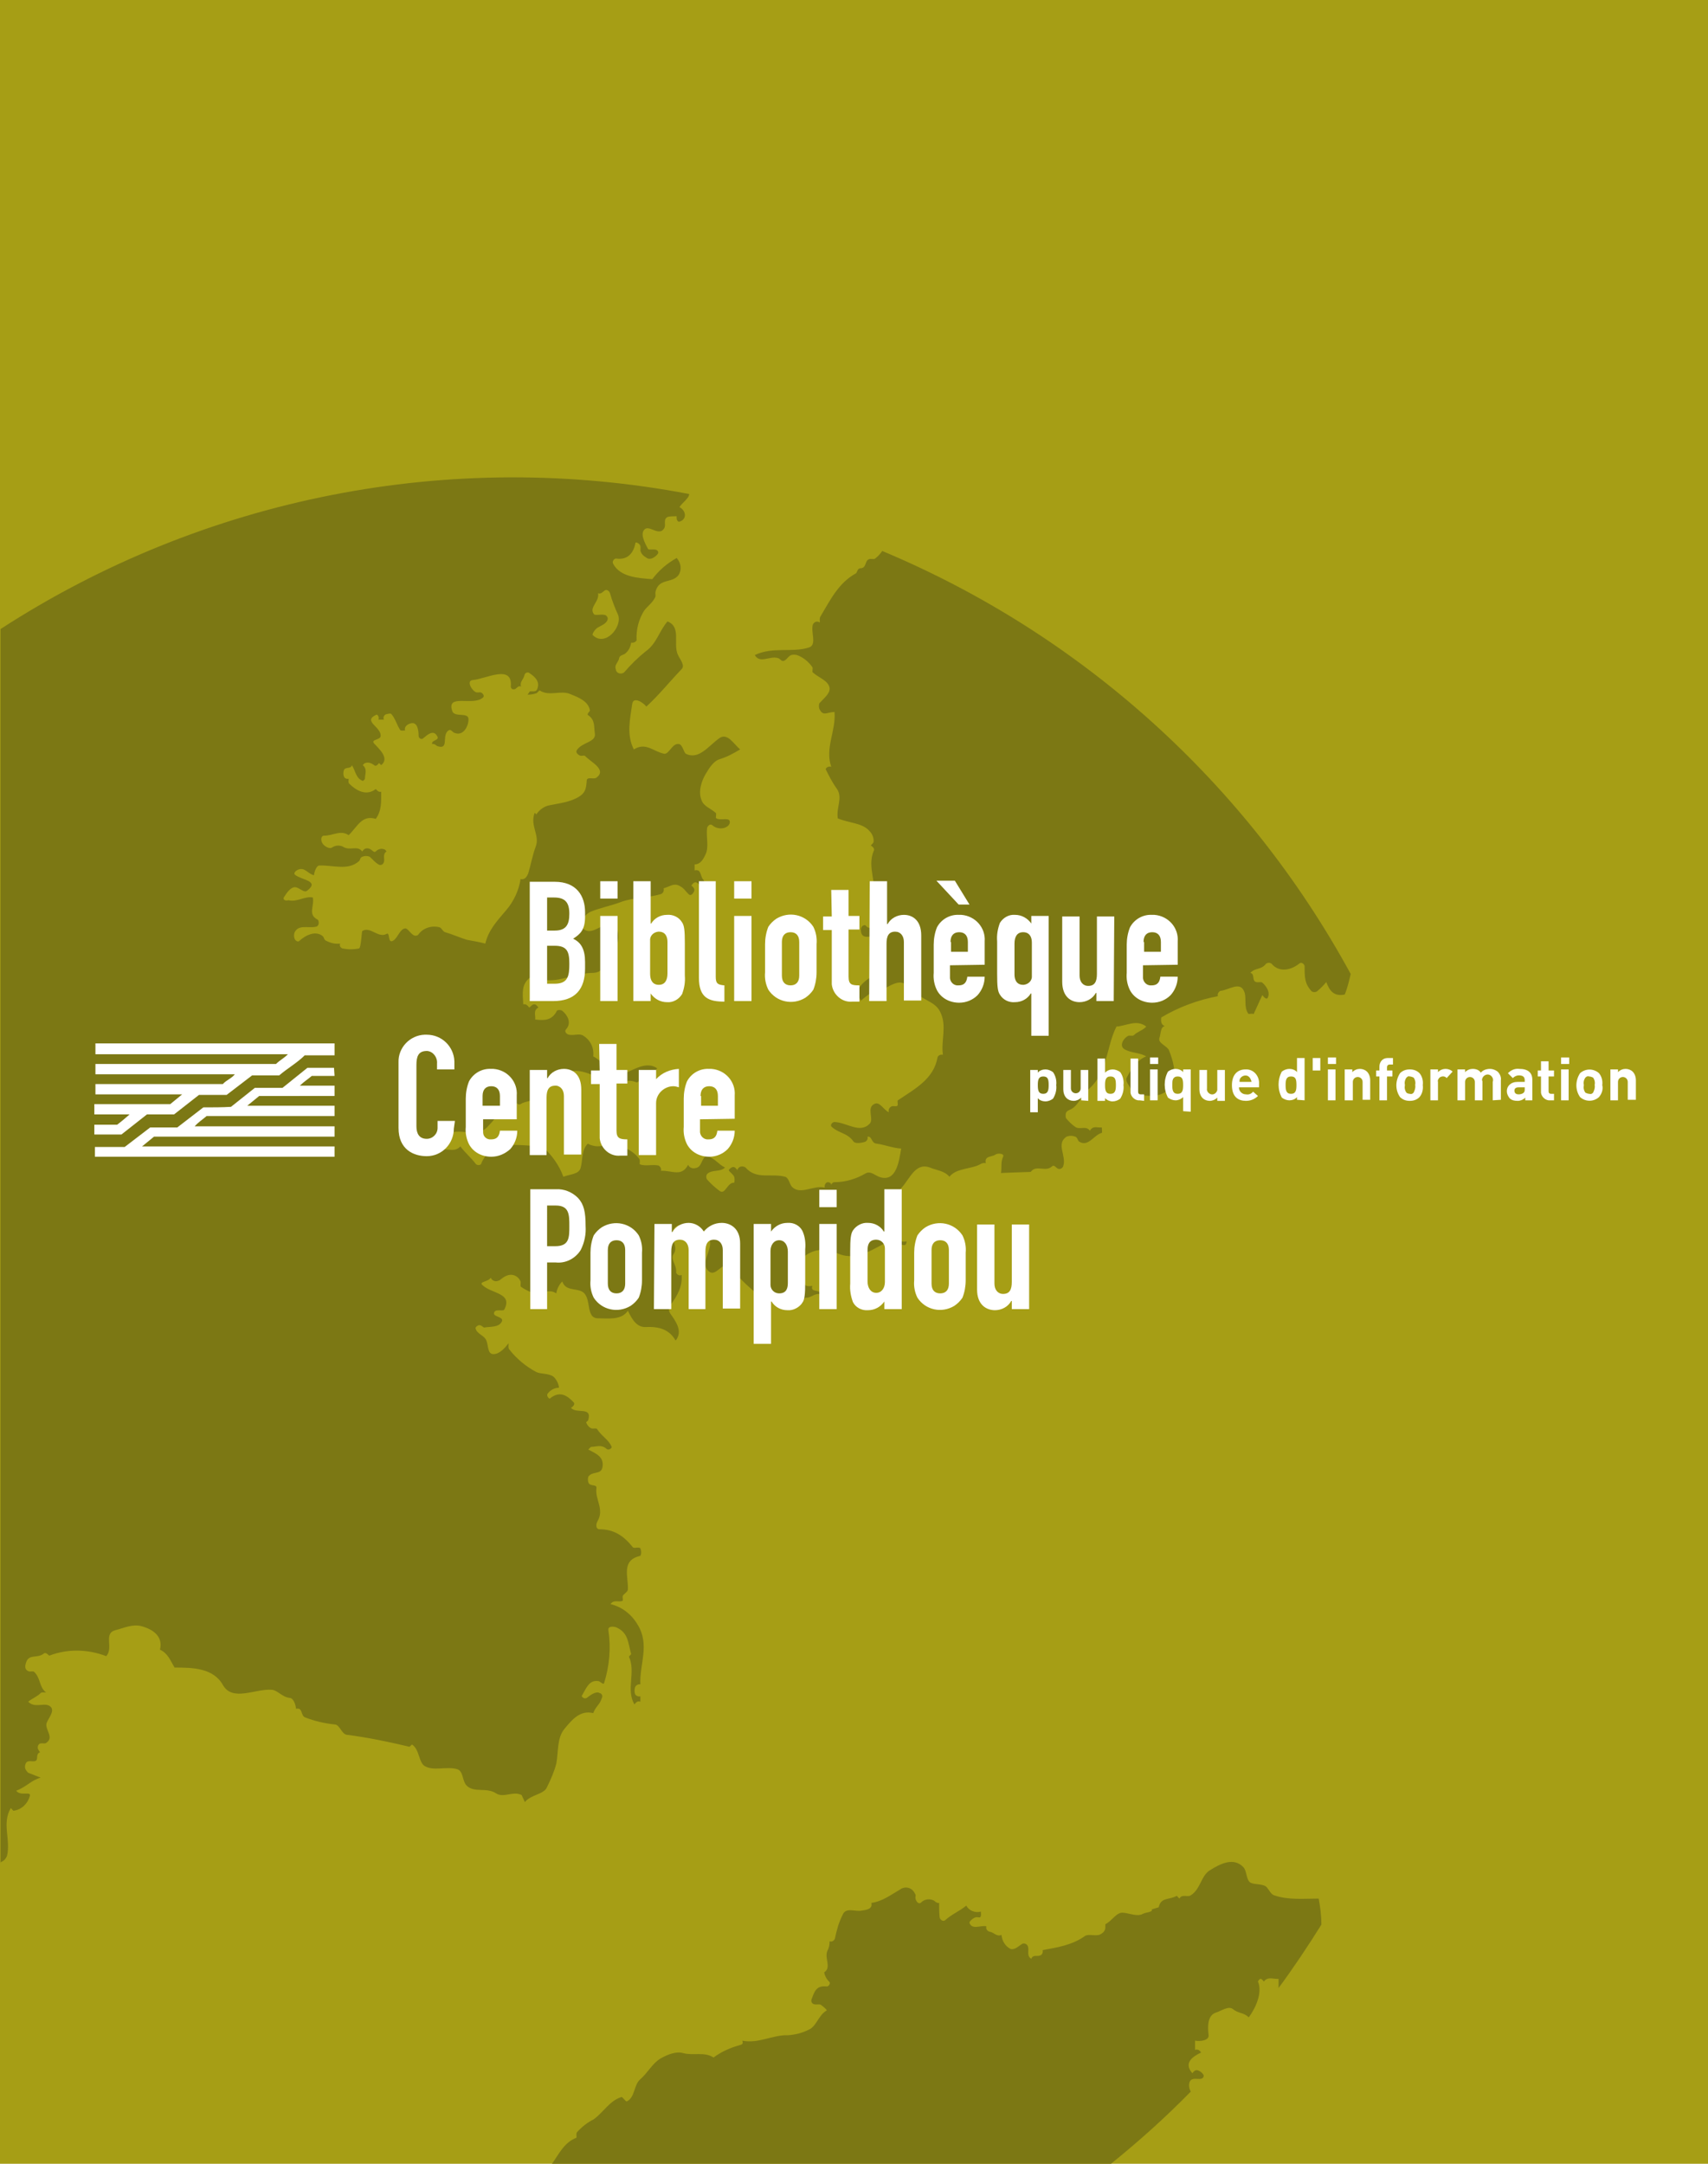<?xml version="1.0" encoding="utf-8"?>
<!-- Generator: Adobe Illustrator 21.0.2, SVG Export Plug-In . SVG Version: 6.00 Build 0)  -->
<svg version="1.1" id="Calque_1" xmlns="http://www.w3.org/2000/svg" xmlns:xlink="http://www.w3.org/1999/xlink" x="0px" y="0px"
	 viewBox="0 0 315 399" style="enable-background:new 0 0 315 399;" xml:space="preserve">
<style type="text/css">
	.st0{fill:#A69E15;}
	.st1{fill:none;}
	.st2{fill:#7C7814;}
	.st3{fill:#FFFFFF;}
</style>
<title>monde</title>
<rect y="0" class="st0" width="315" height="399"/>
<path class="st1" d="M109.4,113.2c0.2,0.3,1.3,0,2,0.2c0.4,0.1,0.7,0.5,0.6,0.9c0,0,0,0.1,0,0.1c-0.4,0.9-1.6,1-2.2,1.7
	c-0.3,0.3-0.6,0.9-0.5,1c2.3,2.3,5.4-1.6,4.7-3.7c-0.6-1.3-1.1-2.6-1.5-4c-0.1-0.4-0.6-0.8-1-0.5s-0.6,0.7-1.2,0.5
	C110.6,110.9,108.6,112,109.4,113.2z"/>
<path class="st1" d="M52.8,166.3c1.5,0.4,2.9-0.8,4.5-0.5c0.3,1.7-1,3.1,0.9,4.1c0.2,0.1,0.3,1.1-0.4,1.3c-1.4,0.3-3.2-0.5-3.9,1.1
	c-0.1,0.3-0.1,0.7,0,1c0.1,0.4,0.5,0.8,0.9,0.5c1.3-1.1,3.2-2,4.4-0.8c0.2,0.2,0.2,0.7,0.6,0.8c0.7,0.5,1.6,0.6,2.5,0.5
	c-0.1,0.4,0.1,0.8,0.4,0.9c0,0,0.1,0,0.1,0c1,0.2,2,0.2,3,0c0.4-0.1,0.5-3.1,0.6-3.2c1.4-1,3,1.4,4.5,0.5c0.7-0.4,0.1,1.9,1.3,1.2
	c0.8-0.6,1.2-2.1,2.1-2.2c0.4-0.1,0.9,0.9,1.5,1.2c0.3,0.2,0.6,0.2,0.9,0c0.9-1.3,2.5-1.8,4-1.4c0.4,0.1,0.6,0.7,1,0.9
	c1.4,0.4,2.7,1,4,1.4c1.2,0.2,2.3,0.4,3.4,0.7c0.6-2.5,2.1-4.1,3.8-6.1c1.4-1.7,2.3-3.7,2.7-5.8c0.8,0.2,1.2-0.6,1.4-1
	c0.6-1.6,0.8-3.4,1.4-5c0.8-2.1-1-3.8-0.2-6.2l0.3,0.2c0.5-0.9,1.4-1.5,2.4-1.7c2-0.4,3.9-0.6,5.5-1.6c1-0.6,1.3-1.3,1.4-2.9
	c0-0.9,1.3-0.2,1.8-0.6c2-1.5-1.1-3-2.1-4c-0.2-0.2-0.7,0-1-0.1s-0.8-0.5-0.5-1c1-1.5,3.6-1.4,3.3-3.1c-0.2-1.2,0.1-2.3-1.2-3.3
	c-0.3-0.3,0.3-0.7,0.3-0.9c-0.3-1.7-2.1-2.4-3.6-3c-1.8-0.7-3.9,0.6-5.7-0.7l-0.5,0.5c-0.5,0.2-1.1,0.3-1.7,0.3l0.4-0.6
	c0.6-0.1,1.2,0.2,1.4-0.5c0.5-1.3-0.4-2.2-1.5-2.9c-0.3-0.2-0.7-0.1-0.8,0.2c0,0.1-0.1,0.2-0.1,0.3c-0.1,0.7-0.9,1.2-0.6,2
	c-0.5-0.1-0.7,0.2-1,0.4c-0.3,0.2-0.6,0.1-0.8-0.2c0-0.1-0.1-0.2-0.1-0.3c0.4-4.3-4.6-1.4-7-1.2c-1.1,0.1-0.3,1.8,0.5,2.2
	c0.3,0.1,0.7,0,1,0.1s0.8,0.6,0.4,0.9c-1.8,1.6-6.8-0.9-5.7,2.5c0.4,1.3,3.1,0,3,1.6c-0.1,1.1-0.9,3.2-2.7,2.4
	c-0.3-0.1-0.6-0.7-1-0.4c-1.3,0.9,0.2,3.6-2,2.9c-0.3-0.1-0.6-0.6-1-0.4c-0.1-0.8,1.5-0.5,0.9-1.5c-0.7-1.2-1.8-0.2-2.5,0.4
	c-0.3,0.3-0.8-0.1-0.9-0.4c0-1-0.2-2.7-1.5-2.3c-0.4,0.1-1.2,0.5-1,1.3c-0.3,0-0.8,0.1-0.9-0.1c-0.7-0.9-0.9-2-1.6-2.9
	c-0.2-0.2-0.6-0.1-0.9,0c-0.4,0.1-0.6,0.5-0.6,0.9c0,0,0,0.1,0,0.1h-1c0.1-0.5-0.2-1-0.4-0.9c-2.6,1.1,0.9,2.2,0.8,3.9
	c0,0.7-1.9,0.6-1.2,1.4c0.9,1,2.9,2.8,1.3,4c0,0-0.3-0.3-0.4-0.4c-0.2,0.4-0.6,0.8-0.9,0.4c-0.4-0.4-1-0.6-1.6-0.4
	c-0.2,0-0.3,0.3-0.5,0.4c0.9,0.7,0.4,1.7,0.4,2.5c0,0.2-0.3,0.5-0.4,0.4c-1.3-0.6-1.3-1.8-2-2.9c-0.2,0.8-1.3,0.2-1.5,1
	c-0.1,0.3-0.1,0.7,0,1c0.1,0.4,0.5,0.6,0.9,0.5c0,0,0,0,0,0c0,0.3-0.1,0.8,0.1,0.9c1.2,1.3,3.2,2.4,4.9,1c0.2,0.3,0.5,0.6,1,0.5
	c0,1.7,0.2,3.5-1,5c-2.6-0.8-3.4,1.5-5,3c-1.5-1-2.9,0.1-4.5,0.1c-0.7,0-0.6,0.9-0.4,1.3c0.3,0.6,1.3,1.2,1.8,0.9
	c0.6-0.4,1.3-0.5,2-0.2c1.2,0.9,2.7-0.4,3.6,0.9c0.2-0.5,0.8-0.7,1.3-0.5c0,0,0.1,0,0.1,0.1c0.3,0.1,0.7,0.7,1,0.4
	c0.4-0.4,1-0.6,1.5-0.4c0.2,0,0.3,0.3,0.5,0.4c-0.8,0.5-0.3,1.3-0.5,2c-0.1,0.4-0.4,0.6-0.8,0.6c-0.1,0-0.2,0-0.2-0.1
	c-0.8-0.5-0.8-0.8-1.6-1.4c-0.4-0.2-1-0.2-1.4,0c-0.4,0.1-0.4,0.7-0.6,0.8c-2.1,1.8-4.8,0.8-7.3,0.8c-0.5,0-0.9,1-1,1.8
	c-1.2-0.3-1.7-1.5-3-1c-0.4,0.2-0.8,0.6-0.5,0.9c1.2,1,4.6,1.1,2.3,2.9c-0.7,0.6-1.7-0.7-2.3-0.6s-1.4,1-2,1.8
	C52.1,165.8,52.5,166.2,52.8,166.3z"/>
<path class="st1" d="M0,115.8c37.6-24.4,83.1-33.4,127.1-25c0,0.2-0.1,0.4-0.2,0.6c-0.6,0.8-1,0.9-1.6,1.8c1.3,0.7,1.4,2.3,0,2.7
	c-0.3,0.1-0.7-0.4-0.5-1c-0.5-0.1-1.1-0.1-1.6,0.1c-1,0.4-0.3,1.5-0.7,2.1c-1,1.7-2.8-0.5-3.6,0.2s0,2.6,0.6,3.6
	c0.2,0.4,1.8-0.3,1.9,0.7c0,0.3-0.6,0.8-1,1c-0.3,0.2-0.7,0.2-1.1,0c-0.5-0.2-0.8-0.6-1.1-1.1c-0.2-0.3,0-0.8-0.1-1.1
	s-0.9-0.8-0.9-0.6c-0.3,2.1-1.6,3.1-3.6,2.9c-0.3-0.1-0.8,0.5-0.5,1c1.3,2.4,4.5,2.7,7.2,2.8c1.2-1.6,2.7-2.9,4.5-3.9
	c0.9,0.8,1,2.2,0.3,3.2c-1.2,1.5-3.6,0.5-4.2,3c-0.1,0.4,0.1,0.8-0.1,1.1c-0.5,1-1.4,1.6-2,2.4c-1,1.6-1.5,3.5-1.4,5.4
	c-0.1,0.4-0.5,0.7-0.9,0.6c0,0-0.1,0-0.1,0c0,0.9-0.5,1.6-1.2,2.1c-0.4,0.2-0.9,0.2-1,0.7c-0.1,0.8-1,1.3-0.6,2.2
	c0.2,0.5,0.8,0.8,1.3,0.6c0.1,0,0.2-0.1,0.3-0.1c1.2-1.4,2.5-2.7,4-3.9c2-1.4,2.4-3.8,4-5.5c2.6,1,1,4.1,1.9,6.1
	c0.4,1,1.4,2,0.7,2.7c-2.3,2.3-4.2,4.7-6.5,6.9c-0.6-0.9-2.4-1.9-2.6-0.5c-0.3,2.7-1.1,5.6,0.3,8.4c2.2-1.4,3.6,0.5,5.6,0.8
	c0.9,0.1,1.5-2,2.7-1.8c0.6,0.1,0.8,1.6,1.3,1.8c2.4,1.1,4.1-1.6,6.2-2.9c1.5-1,2.6,1,3.8,2.1c-1.2,0.8-2.5,1.4-3.8,1.8
	c-1.2,0.4-2,1.8-2.6,2.8c-0.7,1.3-1.4,3.2-0.7,4.8c0.5,1.1,1.8,1.5,2.6,2.3c0.2,0.2,0,0.9,0.1,1c0.8,0.5,2.5-0.4,2.5,0.7
	s-1.9,1.7-3.2,0.6c-0.4-0.4-0.9,0.1-1,0.5c-0.2,1.7,0.4,3.6-0.3,4.9c-0.3,0.6-0.8,1.8-2,1.8v1.1c1.3-0.3,1,1.1,1.6,1.7
	c0.4,0.4-0.1,0.9-0.5,1c-0.2,0-0.3-0.4-0.6-0.4c-0.5-0.2-0.8,0.1-1.1,0.5c0.4,0.3,0.8,0.6,0.5,1.1s-0.7,0.9-1,0.5
	c-0.8-0.7-0.8-1.1-1.8-1.6s-1.8,0.3-2.8,0.5c0.1,0.4-0.1,0.9-0.5,1c0,0-0.1,0-0.1,0c-2.4,0.7-4.9,0.5-7.2,1.4
	c-1.8,0.6-3.9,1.1-5.6,1.8c-1.2,0.5-2.5,2.6-1.1,3.4s3.2-1.2,4.9-1.3c0.4,0,0.9,0.6,1,1c0.7,2.1-0.2,4.5-2.1,5.7
	c-0.2,0.1,0,0.7-0.1,1c-0.4,0.9-1.2,1.4-2.2,1.5c-3.5,0.1-6.6,2.1-10,1.1c-0.6-0.2-1.3-0.5-1.7-0.2c-1.6,1.3-1.3,2.9-1.2,4.9
	c0.6-0.1,0.8,0.2,1.1,0.6c0.2-0.2,0.3-0.4,0.6-0.5c0.5-0.2,0.8,0.1,1.1,0.5c-0.9,0.6-0.4,1.5-0.6,2.2c1.7,0.1,3.1,0.1,4-1.6
	c0.1-0.1,0.7-0.2,1,0c0.8,0.7,1.8,2.1,0.7,3.4c-0.3,0.4,0.1,0.9,0.5,1c0.9,0.2,2-0.2,2.7,0.2c1.3,0.8,2,2.3,1.8,3.8
	c2,1,3.2,4.1,5.6,3.2c1.9-0.7,4.2-2.4,6.2-1c-0.3,0.4-0.7,0.8-1.1,1.1c-0.3,0.2-0.8-0.1-1.1,0.1c-0.7,0.4-1.3,1.5-1.6,1.4
	c-2.1-1-4,0.9-5.6,0c-2.6-1.6-6.4-3.4-8.5-0.9c-0.3,0.4,0.1,0.8,0.5,1.1c-1.3,1.4-2.9-0.7-4.4,0c-1,0.5-0.4,1.5-0.6,2.2
	c-0.5,1.3-1.7,0.9-2.8,1.6c-0.5,0.3-0.9-0.4-1-0.4c-2.3,0.9-3.5,3.1-5.2,4.7s-4.1,0.4-6.5,0.9c-1.3,0.3-1.3,1.9-1.7,3.2
	c1.1-0.2,2.4,0.5,3.3-0.6c0.8,1.2,2,2.1,2.9,3.3c0.3,0.2,0.6,0.2,0.9,0c1.8-4.8,7.3-3.5,11.3-3.3c1.8,1.5,3.1,3.4,3.9,5.6
	c1.2-0.5,2.9-0.4,3.2-1.7c0.4-1.6,0.1-3.2,1.3-4.4c1.4,0.9,3.3,0.6,4.5-0.6c1.6,1.2,3.7,1.6,5,3.4c0.2,0.3,0,0.9,0.1,1
	c1,0.4,2.2,0,3.3,0.2c0.4,0.1,0.7,0.5,0.6,0.9c0,0,0,0,0,0.1c2-0.1,3.8,1.2,5-1.1c0.4,0.8,1.1,0.7,1.7,0.5c1-0.4,0.9-2.6,2.2-2
	s1.6,1.3,2.9,2c-0.9,0.9-2.4,0.3-3.3,1.2c-0.2,0.3-0.2,0.7,0,1c0.7,0.8,1.5,1.5,2.3,2.1c1.1,0.8,1.4-1.6,2.7-1.5
	c0.1-0.4,0.1-0.7,0-1.1c-0.2-0.4-0.8-0.7-1-1.2c0-0.1,0.3-0.4,0.5-0.5c0.5-0.2,0.8,0.1,1.1,0.5c0.2-0.5,0.8-0.8,1.3-0.6
	c0.1,0,0.2,0.1,0.3,0.1c2,2.3,4.9,1,7.3,1.7c0.7,0.2,0.8,1.4,1.3,1.9c1.6,1.5,3.9-0.3,6,0.1c-0.2-0.5,0.2-1,0.6-1
	c0.3,0,0.5,0.2,0.6,0.5c0.1-0.3,0.3-0.5,0.6-0.5c2-0.1,3.9-0.6,5.7-1.6c1-0.5,1.9,0.5,2.8,0.7c2.9,0.8,3.5-3,3.8-5.3
	c-1.6-0.1-3-0.7-4.5-0.9c-1-0.1-0.8-1.4-1.7-1.3c0.1,0.4-0.1,0.8-0.5,1c0,0,0,0-0.1,0c-0.7,0.2-1.8,0.3-2-0.1
	c-1.1-1.6-2.7-1.6-4-2.7c-0.4-0.3,0.1-1,0.5-0.9c2.3,0.1,4.7,2.2,6.5,0.3c0.8-0.8-0.6-2.9,0.8-3.6c1.1-0.5,1.7,1.1,2.7,1.5
	c-0.2-0.4,0.1-0.9,0.5-1.1c0,0,0,0,0.1,0c0.3-0.1,0.8,0.1,1-0.1s0-0.8,0.1-1c3-2.1,6.6-3.9,7.3-7.9c0.1-0.4,0.5-0.7,1-0.6
	c0,0,0,0,0,0c-0.4-2.6,0.8-5.2-0.5-7.9c-1.1-2.2-3.7-2.2-4.8-4c-0.5-0.7-1.2-1.1-2-1.3c-1-0.4-2.2,0.3-3.3,0.9
	c-0.5,0.3-0.9-0.1-1.1-0.5c-1,1.1-2.3,1.8-3.4,2.8c-2-2.7,2.1-4.4,3.9-5.6c-0.2-2.1-0.2-4.3-1.3-6c-0.4-0.6-2,0.4-2.5-0.7
	c-0.2-0.5-0.4-1.4,0.5-1.6c0.2,0,0.3,0.4,0.6,0.4c1,0.4,1.9-0.3,2.8-0.5c-0.7-1.5-0.5-3.2-1.7-4.5c0.7-3-1.2-6.1,0-9
	c0.2-0.5-0.1-0.8-0.5-1.1c0.2-0.2,0.4-0.3,0.5-0.6c0-0.7-0.2-1.5-0.7-2c-1.3-1.6-3.9-1.5-5.9-2.4c-0.2-2,1-3.8-0.2-5.5
	c-0.8-1.1-1.4-2.3-2-3.5c-0.1-0.2,0.4-0.6,1-0.5c-1.3-3.4,0.8-6.6,0.6-10.1c-1.3,0-2.1,1-2.8-0.6c-0.1-0.3-0.1-0.7,0-1
	c0.8-0.9,2-1.8,1.9-2.8c-0.1-1.3-2-1.9-3.1-2.9c-0.2-0.2,0.1-0.7-0.1-1c-0.7-1-1.6-1.8-2.8-2.2c-0.3-0.1-0.7-0.1-1.1,0
	c-0.5,0.2-0.7,0.8-1.2,1s-0.8-0.3-1.1-0.4c-1.6-0.7-3.4,1.1-4.4-0.6c3.2-1.6,6.8-0.4,10-1.4c1.5-0.5,0.3-2.7,0.7-4.2
	c0.1-0.4,0.6-0.7,1-0.6c0,0,0,0,0.1,0c0-0.4-0.1-0.8,0.1-1.1c1.8-3.1,3.2-6.3,6.6-8c0.1,0,0.3-0.9,0.7-0.9c1.3,0,0.8-1.4,1.7-1.7
	c0.3-0.1,0.8,0.1,1.1-0.1c0.5-0.4,1-0.8,1.3-1.4c36.8,15.4,67.3,42.9,86.4,78c-0.2,1.3-0.6,2.6-1.1,3.8c-1.9,0.3-2.8-0.7-3.4-2.3
	c-0.5,0.6-1.1,1.2-1.7,1.7c-0.3,0.2-0.7,0.2-1,0c-1.3-1.4-1.2-2.6-1.3-4.6c0-0.4-0.6-0.9-1-0.5c-1.5,1.2-3.8,1.7-5.1,0
	c-0.3-0.2-0.7-0.2-1,0c-0.9,1.2-2,0.7-2.9,1.7c0.9,0.2,0.2,1.5,1.1,1.7c0.4,0.1,0.8-0.1,1.1,0.1c0.8,0.7,1.6,1.8,1,2.8
	c-0.2,0.4-0.7-0.1-1-0.5l-1.6,3.5c-0.2-0.2-0.8,0.1-1-0.1c-0.9-1.3-0.3-3-0.8-4.2c-0.8-1.8-2.7-0.2-4.2,0c-0.4,0.1-0.7,0.5-0.6,0.9
	c0,0,0,0.1,0,0.1c-3.7,0.7-7.2,2-10.4,3.9c-0.2,0.1-0.1,0.7,0,1c0.1,0.3,0.3,0.5,0.6,0.6c-0.3,0.1-0.5,0.3-0.6,0.6
	c-0.2,0.6-0.2,1.2-0.4,1.7c-0.2,0.9,1.5,1.4,1.8,2.2c0.7,1.8,1.3,4,0.6,5.9c-1,2.6-3.4,2.7-5.9,2.3c-0.5,0-1.1,0-1.6,0
	c0.3-1.3-1.4-2.3-0.9-3.2c0.8-1.5,1.8-3.2,3.6-3.9c-1.2-0.7-2.6-0.6-3.8-1.2c-1.4-0.6-0.4-2.1,0.5-2.6c0.3-0.1,0.8,0.1,1-0.1
	c0.7-0.7,1.6-0.9,2.3-1.6c-1.8-1.4-3.7-0.1-5.5,0c-2,4-1.6,8.6-5.3,11.7c-1.1,0.9-1.6,2.7-3,3.5c-0.3,0.2-0.8,0.2-1,0.7
	c-0.1,0.3-0.1,0.7,0,1c0.5,0.6,1,1.1,1.7,1.6c0.7,0.5,1.9-0.4,2.7,0.7c0.6-0.9,1.4-0.4,2.2-0.6c0,0.4,0.1,1,0,1
	c-1.6,0.4-2.6,2.7-4.2,1.6c-0.1-0.1-0.2-0.8-0.7-0.9c-0.5-0.2-1.1-0.2-1.6,0c-2.1,1.3-0.1,3.5-0.6,5.4c-0.1,0.4-0.6,0.8-1,0.5
	s-0.7-0.8-1.1-0.4c-1.2,1.2-2.9-0.3-3.9,1l-5.5,0.2c0.2-1-0.1-1.9,0.4-3c0.2-0.6-1-0.7-1.4-0.4c-0.7,0.5-2.1,0.3-1.8,1.6
	c-0.7-0.1-1.1,0.4-1.7,0.5c-1.8,0.6-3.9,0.6-5,2l0,0c-0.9-1.1-2.4-1.2-3.6-1.7c-2.8-1.1-3.7,2.1-5.3,3.8c-0.3,0.3,0.1,1.1-0.2,1.5
	c-1.1,1.6-1.6,3.6-1.3,5.5c0.1,1,0.6,3.2,2.5,2.8c-0.2,1.3-1.2,0.2-1.6,0.6c-0.5-0.7-1.4-0.9-2.1-0.4c-3,1.5-6,3.6-9.5,1.8
	c-2-0.8-4.2-0.5-5.8,0.9c-0.2,0.1-0.1,0.6-0.1,1c-1.2-0.1-1.6,1-2.1,1.7c-0.3,0.4-0.2,1.1,0.2,1.4c0.1,0.1,0.1,0.1,0.2,0.1
	c0.3,0.1,0.8-0.1,1.1,0.1c0.4,0.2,0.7,0.8,1.1,1c0.4,0.1,0.7,0.1,1.1,0c-0.4,1.5,1.4,0.5,1.6,1.6c-1-0.4-1.7,0.7-2.8,0.6
	c-0.4,0-0.7,0.5-0.5,1c-2.2-0.1-4.3-0.8-6.1-2c-0.6-0.4-1.8,0.9-2.5,0.2c-5.6-4.7-3.7-4.7-5.1-5.2s-2.4,2.1-3.6,1.2
	c-1.9-1.5,0.6-3.7,0.1-5.8c-0.1-0.6-0.2-2.1-1.4-1.7c-0.4,0.1-0.7,0.6-0.6,1c0,0,0,0,0,0c-1.2-0.2-2.1,1-3.3,0.5
	c-0.4-0.2-0.8-0.6-0.5-1s0.7-0.6,0.5-1.1c-0.1-0.2-0.4-0.6-0.5-0.5c-0.5,0.2-0.8,0.5-1.1,1c-0.8,1.5,1.1,2.8,0.1,4.4
	c-0.6,0.9,0.6,2,0.5,3.2c0.1,0.4,0.4,0.7,0.8,0.6c0.1,0,0.1,0,0.2,0c0.2,2-0.8,3.9-2.1,5.6c-0.3,0.5-0.3,1,0,1.5c1,1.4,2.4,3.4,1,5
	c-1.2-2.1-3.1-2.6-5.5-2.5c-1.6,0.1-2.5-1.3-3.3-3c-1.2,1.7-3.7,1.4-5.5,1.4c-2.4-0.1-1.1-3.8-2.9-4.9c-1.2-0.7-3.1-0.1-3.7-1.9
	c-0.6,0.6-0.9,1.4-1.1,2.2c-1.5-1-2.8,0.4-4.4-0.1c-0.8-0.3-1.5-0.6-2.2-1.1c-0.2-0.1,0-0.7-0.1-1c-0.2-0.5-0.6-0.8-1.1-1.1
	c-1.1-0.4-1.9,0.2-2.8,0.9c-0.4,0.3-1.1,0.3-1.4-0.2c-0.1-0.1-0.1-0.2-0.1-0.3c-0.4,0.8-2.3,0.7-1.5,1.4c1.8,1.6,5.7,1.3,4,4.5
	c-0.2,0.4-1.8-0.3-1.9,0.7c-0.1,0.8,2,0.5,1.4,1.6s-2.1,0.8-3.2,1c-0.2,0-0.6-0.6-1.1-0.4c-0.2,0.1-0.5,0.4-0.5,0.5
	c0.2,1.1,1.6,1.5,1.9,2.3s0.2,2.4,1.3,2.5s2-1,2.8-2c0,0.4-0.1,0.8,0.1,1.1c1.3,1.7,3.1,3.2,5,4.2c0.8,0.5,2.2,0.2,3.1,0.8
	c0.7,0.5,1.1,1.3,1.1,2.1c-0.8,0.1-1.6,0.5-2.1,1.1c-0.3,0.4,0.3,1,0.4,0.9c1.8-1.5,3.2-0.6,4.4,0.7c0.3,0.4-0.1,0.8-0.5,1
	c1.1,1.2,3.9-0.3,3.2,2.2c-0.1,0.2-0.5,0.4-0.4,0.5c0.2,0.5,0.5,0.9,1,1.1c0.3,0.2,0.9,0,1,0.1c0.8,1.3,2.2,2,2.7,3.3
	c0.1,0.2-0.6,0.8-0.9,0.4c-0.9-0.9-1.9-0.4-2.8-0.4c-0.2,0-0.4,0.3-0.6,0.5c1.4,0.7,3,1.3,2.6,3.3c-0.3,1.4-1.8,0.7-2.6,1.7
	c-0.1,0.3-0.1,0.7,0,1c0.2,0.9,1.6,0.2,1.5,1.1c-0.3,2.1,1.6,4,0.2,6.1c-0.3,0.4-0.3,1.5,0.4,1.5c2.7,0,4.5,1.3,6.1,3.3
	c0.2,0.3,1.2-0.1,1.4,0.2c0.2,0.4,0.2,0.9,0,1.4c-3.6,0.8-2.2,3.8-2.3,6.2c0,0.4-0.7,0.7-0.9,1.1s0.1,0.9-0.1,1
	c-0.6,0.4-1.6-0.3-2.2,0.6c2.1,0.5,3.9,1.9,5,3.8c2.3,3.7,0.3,7.3,0.5,11c-0.4-0.1-0.9,0.1-1,0.6c0,0,0,0,0,0
	c-0.1,0.3-0.1,0.7,0,1.1c0.1,0.4,0.6,0.7,1,0.6c0,0,0,0,0,0v1.1c-0.5-0.1-0.8,0.2-1.1,0.5c-1.6-2.8,0.2-5.9-1-8.8
	c0-0.1,0.4-0.4,0.4-0.5c-0.6-2-0.5-3.9-2.7-4.9c-0.5-0.2-1.5-0.3-1.5,0.5c0.5,3.3,0.2,6.7-0.8,9.8c-0.1,0.3-0.6-0.3-1-0.4
	c-1.8-0.3-2.3,1.5-3.1,2.7c-0.1,0.2,0.5,0.7,0.9,0.4c0.7-0.4,1.4-1.1,2.2-1c0.4,0.1,0.7,0.4,0.6,0.8c0,0.1,0,0.1-0.1,0.2
	c-0.5,1.3-1.1,1.5-1.6,2.8c-2.4-0.6-3.9,1.3-5.3,2.9s-1.2,4.1-1.5,6.4c-0.4,1.5-1,3-1.7,4.3c-0.6,1.5-3,1.4-4.1,2.8l-0.6-1.3
	c-1.7-0.9-3.3,0.6-4.7-0.3c-1.8-1.2-4.1,0-5.5-1.5c-0.8-0.9-0.5-2.7-1.8-3c-2-0.5-4.3,0.4-5.8-0.5c-1.2-0.7-1-3.1-2.4-4
	c0,0-0.3,0.4-0.5,0.4c-3.8-0.9-7.6-1.6-11.5-2c-1-0.1-1.3-1.8-2.2-1.9c-1.9-0.2-3.7-0.7-5.5-1.3c-0.8-0.3-0.4-1.9-1.7-1.6
	c-0.1-0.9-0.5-1.9-1.1-2c-1.5-0.2-2.3-1.4-3.3-1.5c-3-0.4-7.2,2.4-9.1-0.9s-5.9-3.2-8.9-3.2c-0.8-1.3-1.3-2.6-2.7-3.3
	c0.6-2.5-1.2-3.7-3.3-4.3c-1.7-0.5-3.3,0.3-4.9,0.7c-2.2,0.6-0.2,3.2-1.7,4.8c-3.4-1.4-7.1-1.4-10.5-0.1c-0.1,0-0.6-0.7-1-0.4
	c-1.2,1-2.8,0-3.3,1.6c-0.2,0.5-0.3,1.3,0.5,1.6c0.3,0.1,0.8-0.1,1,0.1c1.3,1.1,1,2.8,2.2,3.8c-0.4,0-0.8-0.1-1,0.1
	c-0.7,0.7-1.6,0.9-2.3,1.6c1.2,1.1,2.7,0.1,3.8,0.7c1.4,0.7,0,2.3-0.4,3.2c-0.4,1.2,1.5,2.7-0.1,3.7c-0.3,0.2-0.7,0-1,0.1
	c-0.4,0.1-0.7,0.5-0.6,0.9c0,0,0,0.1,0,0.1c0.1,0.2,0.3,0.4,0.5,0.5c-0.8,0.4-0.3,1.2-0.7,1.5c-0.5,0.5-1.7-0.3-2,0.7
	c-0.2,0.5-0.1,1,0.5,1.6l2.3,0.9c-1.8,0.5-2.6,1.7-4.5,2.4c0.6,1.2,2.7,0,2.4,1c-0.4,1.4-1.5,2.5-3,2.7c-0.1,0-0.3-0.3-0.5-0.5
	c-1.7,2.8,0.1,5.7-0.7,8.8c-0.2,0.5-0.5,0.9-1,1.1c-0.1,0-0.2,0-0.3,0v1.7c1,0.2,1.5,0.5,0.8,2c-0.2,0.4-0.5,0.8-0.9,1.1v51h101.6
	c1.3-1.8,2.2-3.9,4.5-4.8c0.1,0-0.1-0.7,0.1-1c0.9-1,1.9-1.8,3.1-2.4c1.9-1.3,2.9-3.3,5.1-4.1c0.2-0.1,0.8,0.9,1,0.8
	c1.6-0.7,1.3-3,2.4-4c1.5-1.3,2.3-3,3.8-3.9c1.2-0.7,2.9-1.4,4.2-1c1.9,0.5,3.9-0.3,5.6,0.8c1.5-1,3.2-1.8,4.9-2.3
	c0.4-0.1,0.6-0.2,0.4-0.8c3,0.6,5.6-1.2,8.4-1c1.3-0.1,2.6-0.4,3.8-1c1.4-0.6,1.8-2.8,3.4-3.6c-0.3-0.4-0.7-0.7-1.1-1
	c-0.3-0.2-0.7,0-1.1-0.1c-0.4-0.1-0.7-0.5-0.6-1c0,0,0-0.1,0-0.1c0.5-1.3,0.9-2.5,2.7-2.3c0.4,0,0.8-0.6,0.5-0.9
	c-0.5-0.4-0.8-1-0.9-1.7c1.4-1,0-2.7,0.6-4c0.2-0.6,0.3-1.1,0.4-1.7c0.4,0.2,0.8,0,1-0.4c0,0,0-0.1,0-0.1c0.3-1.5,0.7-2.9,1.4-4.3
	c0.6-1.5,2.2-0.5,3.6-0.8c0.6-0.1,2-0.2,1.7-1.4c2.2-0.4,3.6-1.5,5.5-2.6c0.9-0.5,2-0.1,2.5,0.8c0,0.1,0.1,0.1,0.1,0.2
	c0.1,0.3,0,0.7,0.1,1s0.6,0.8,1,0.5c0.6-0.6,1.5-0.7,2.2-0.4c0.4,0.1,0.6,0.6,1.1,0.5c-0.1,0.9-0.1,1.8,0.1,2.7
	c0.1,0.5,0.6,0.8,1,0.5c1.2-1.1,2.7-1.6,3.9-2.7c0.6,0.9,1.7,1.4,2.7,1.1c0,0.4,0.1,0.8-0.1,1s-0.7,0-1,0.1s-1.1,0.8-1,1
	c0.5,1.3,2,0.4,3.1,0.6c-0.1,0.4,0.1,0.9,0.5,1c0,0,0,0,0.1,0c0.8,0.1,1.3,1,2.2,0.6c0.1,1.1,0.7,2.1,1.7,2.6c0.8,0.3,1.4-0.5,2.2-1
	c0.4-0.2,0.8,0,1,0.4c0,0,0,0.1,0,0.1c0.2,0.7-0.3,1.6,0.6,2.2c0.4-0.8,1.1-0.4,1.6-0.6c0.4-0.1,0.7-0.5,0.6-1c0,0,0,0,0,0
	c2.7-0.5,5.3-0.9,7.8-2.6c0.6-0.5,1.8,0,2.6-0.2c0.5-0.2,0.9-0.5,1.1-1c0.1-0.3,0-0.9,0.1-1c1.3-0.6,2-2.2,3.2-2.1s2.7,0.8,3.7,0.2
	c0.6-0.4,1.9-0.3,1.6-0.8l1.3-0.4c0.4-1.9,1.9-1.4,3.3-2.1c0.1,0,0.3,0.3,0.5,0.5c0.6-0.9,1.5-0.2,2.1-0.6c1.8-1.1,1.8-3.6,3.5-4.6
	c1.9-1.2,4.5-2.5,6.2-0.6c0.6,0.7,0.4,2.5,1.4,2.9s2.5,0.1,3,0.9c0.4,0.6,0.7,1.2,1.3,1.4c2.6,1,5.4,0.7,8.2,0.6
	c0.3,1.6,0.4,3.2,0.5,4.8c-2.5,4-5.1,7.9-7.9,11.7c0-0.6,0-1.1,0-1.7c-0.9,0.2-2-0.5-2.7,0.5c-0.2-0.2-0.4-0.5-0.6-0.5
	s-0.5,0.4-0.5,0.5c0.9,2.1-0.5,5-1.7,6.6c-0.9-0.9-1.9-0.7-2.9-1.5c-0.8-0.6-2.1,0.3-3.1,0.6c-1.6,0.5-1.6,2.5-1.4,4.2
	c0.1,0.9-1.3,1.2-2.5,1v1.7c0.5-0.2,0.8,0.2,1.1,0.5c-1.5,0.8-3.3,1.9-1.6,3.8c0.3-0.4,0.6-0.8,1.1-0.5s1,0.7,1,1
	c-0.2,1.3-2.1-0.1-2.6,1.1c-0.2,0.6-0.2,1.2,0.1,1.8c-4.6,4.7-9.5,9.1-14.7,13.3H315V0H0V115.8z M249.8,288.8
	c0.4,0.3,1.3-0.1,1.5,0.2c0.4,0.7,0,1.8,0.2,2.8c0.1,0.5,0.6,0.9,1,0.5c0.7-0.7,2-0.4,2.3-1.7c0.3-0.8,1.3-1.3,2.1-1
	c1.3,0.5,0.2,3.1,1.7,3c1-0.1,2.3-0.5,3.4-0.7c0.3,0,0.7,0.7,1.1,1c1.3,0.8,2.8-1.5,3.9,0c0-0.1,0.1-0.1,0.2-0.2
	c-0.4,2.5-0.8,5-1.4,7.4c-2.3-0.3-4.7-0.1-6.2,2.1c-0.2,0.3,0,0.8-0.1,1c-0.5,0.8-1.5,0.9-2.2,1.6c-0.3,0.2-0.7,0.2-1,0
	c-0.4-0.2-0.7-0.8-1.1-1s-0.7,0-1.1-0.1c-0.9-0.2-0.4-1.8-1-1.4c-1.6,1.1-1.9,3.4-1.8,5.3c-0.6,0-1.4,0.1-1.5,0c-0.7-2-2-1.1-3.4-1
	c-0.8,0.1-0.7,1-0.5,1.5c0.4,0.7,1.6,0.8,1.9,1.3c0.8,1.2,1.5,3.3-0.4,4.3c-3.1-1-5.5-2.4-8.8-1.6c-0.3-1,0.7-2,0.4-2.7
	c-0.3-0.7-0.8-1.3-1.6-1.5c-0.6-0.2-0.4,0.8-0.5,1.4c-0.4-0.1-0.9,0.1-1,0.6c0,0,0,0,0,0c-0.7,2.6-1.3,5.1-3.4,7
	c-0.3,0.1-0.6,0.1-0.9,0c-0.7-2.4-2.5-4.3-5.1-3.8c0.2-1.2-0.3-2.2-0.5-3.3c0-0.1,0.4-0.4,0.4-0.5c-0.1-0.8-1.1-0.7-1.5-0.5
	c-1.3,0.8-3.1,0-3.2,1.5c-0.1,1.9-0.8,3.8-1.9,5.4c-0.3,0.2-0.6,0.2-0.9,0c-0.7-1.1-0.6-2.5-1.7-3.2c-2.2,1.5-4.8,4.1-6.7,0.6
	c-0.1-0.2-0.7-0.1-1,0l0.5-1.4c0.5-0.8-0.6-1.1-1.1-1.5c-0.2-0.2-0.7,0-1-0.1c-1.3-0.9-1.7-2.7-0.8-4.1c0.1-0.1,0.1-0.2,0.2-0.3
	c-1-1.4-3.7-2-4.7-0.4c-0.8,1.5-1.1,3.2-0.8,4.8c-1.9,0.6-3.1-1.2-4.9-1.1c0-0.5-0.2-1.4,0.1-1.5c2.5-1.5,1.6-3.5,1.6-5.6
	c3.2-1.5,5.1-4.5,8.1-6.7c0.2-0.1-0.1-0.7,0.1-1c0.7-0.8,1.2-1.8,1.6-2.8c0.2-0.5,0.8-0.7,1-1.2c0.1-0.3,0.1-0.7,0-1.1
	c2.7,0,5-2,7.7-2.8c0.4-0.1,0.7-0.6,0.6-1c0,0,0,0,0-0.1c0.9-0.2,2.2,0.6,2.6-0.6l2.3,2.1c0.9,0.5,1.8-0.5,2.7-0.4
	c0.4,0,0.7,0.8,1.2,1c2,0.7,3.8-1.1,5.6,0.6c0.5,0.3,1.1,0.3,1.5,0c1.1-0.8,1.6-3.3,3.4-2.8c0.8,2.9,4,2.9,6.2,3.2
	c0.6,0.1,1.3-1.5,2.2-1.9C247.5,285.8,248.4,287.9,249.8,288.8L249.8,288.8z"/>
<path class="st2" d="M0.3,343.3c0.5-0.2,0.8-0.6,1-1.1c0.7-3-1-6,0.7-8.8c0.2,0.2,0.4,0.5,0.5,0.5c1.5-0.2,2.6-1.3,3-2.7
	c0.3-1-1.8,0.1-2.5-1c1.9-0.7,2.7-1.9,4.5-2.4l-2.3-0.9c-0.6-0.6-0.7-1-0.5-1.6c0.3-1,1.6-0.2,2-0.7c0.3-0.3-0.1-1.2,0.7-1.5
	c-0.2-0.2-0.3-0.4-0.4-0.6c-0.1-0.4,0-0.8,0.4-1c0,0,0.1,0,0.1,0c0.3-0.1,0.8,0.1,1-0.1c1.6-1-0.3-2.5,0.1-3.7
	c0.4-1,1.8-2.5,0.4-3.2c-1.1-0.5-2.6,0.5-3.8-0.7c0.7-0.6,1.6-0.9,2.3-1.6c0.2-0.2,0.7-0.1,1-0.1c-1.3-1-1-2.7-2.2-3.8
	c-0.2-0.2-0.7,0-1-0.1c-0.8-0.3-0.7-1-0.5-1.6c0.5-1.7,2.1-0.7,3.3-1.7c0.4-0.3,0.9,0.4,1,0.4c3.4-1.3,7.1-1.2,10.5,0.1
	c1.4-1.6-0.6-4.2,1.7-4.8c1.6-0.4,3.2-1.2,4.9-0.7c2.1,0.6,3.9,1.9,3.3,4.3c1.5,0.7,1.9,2,2.7,3.3c3.1,0,7.1,0,8.9,3.2
	s6.1,0.6,9.1,0.9c1,0.1,1.9,1.4,3.3,1.5c0.6,0.1,1,1.1,1.1,2c1.3-0.3,0.8,1.3,1.7,1.6c1.8,0.7,3.6,1.1,5.5,1.3
	c0.9,0.1,1.2,1.8,2.2,1.9c3.9,0.5,7.7,1.3,11.5,2.2c0.1,0,0.4-0.4,0.5-0.4c1.4,0.9,1.2,3.4,2.4,4c1.6,0.9,3.8,0,5.8,0.5
	c1.3,0.3,1,2.1,1.8,3c1.4,1.5,3.7,0.3,5.5,1.5c1.4,0.9,3.1-0.5,4.7,0.3l0.6,1.3c1.1-1.4,3.6-1.4,4.1-2.8c0.7-1.4,1.3-2.8,1.7-4.3
	c0.4-2.2,0.1-4.7,1.5-6.4s2.9-3.5,5.3-2.9c0.5-1.3,1.2-1.5,1.6-2.8c0.2-0.4,0-0.8-0.4-0.9c-0.1,0-0.1,0-0.2-0.1
	c-0.8-0.1-1.5,0.5-2.2,1c-0.5,0.3-1-0.3-0.9-0.4c0.8-1.3,1.3-3,3.1-2.7c0.3,0.1,0.9,0.7,1,0.4c1-3.2,1.3-6.5,0.8-9.8
	c-0.1-0.8,1-0.7,1.5-0.5c2.2,1,2.1,2.8,2.7,4.9c0,0.1-0.4,0.4-0.4,0.5c1.3,2.9-0.6,6,1,8.8c0.3-0.4,0.6-0.7,1.1-0.5v-1
	c-0.4,0.1-0.9-0.1-1-0.5c0,0,0,0,0,0c-0.1-0.3-0.1-0.7,0-1.1c0.1-0.4,0.6-0.7,1-0.6c0,0,0,0,0,0c-0.2-3.6,1.8-7.3-0.5-11
	c-1.1-1.9-2.9-3.3-5-3.8c0.6-0.9,1.5-0.3,2.2-0.6c0.2-0.1-0.1-0.7,0.1-1s0.9-0.7,0.9-1.1c0.1-2.4-1.3-5.4,2.3-6.2
	c0.2-0.4,0.2-0.9,0-1.4c-0.3-0.3-1.2,0.1-1.4-0.2c-1.6-2-3.4-3.3-6.1-3.3c-0.8,0-0.7-1-0.4-1.5c1.3-2.2-0.5-4-0.2-6.1
	c0.1-0.8-1.3-0.2-1.5-1.1c-0.1-0.3-0.1-0.7,0-1c0.8-1.1,2.3-0.3,2.6-1.7c0.4-2-1.3-2.6-2.6-3.3c0.2-0.2,0.4-0.5,0.6-0.5
	c0.9,0,1.8-0.5,2.8,0.4c0.4,0.3,1-0.2,0.9-0.4c-0.5-1.3-1.9-2-2.7-3.3c-0.1-0.2-0.7,0-1-0.1c-0.5-0.2-0.8-0.6-1-1.1
	c0-0.1,0.4-0.3,0.4-0.5c0.7-2.5-2.2-1-3.2-2.2c0.4-0.2,0.8-0.7,0.5-1c-1.2-1.3-2.6-2.2-4.4-0.7c-0.1,0.1-0.7-0.5-0.4-0.9
	c0.5-0.7,1.3-1.1,2.1-1.1c-0.1-0.8-0.5-1.6-1.1-2.1c-1-0.6-2.3-0.4-3.1-0.8c-1.9-1-3.7-2.5-5-4.2c-0.2-0.3-0.1-0.7-0.1-1.1
	c-0.8,1-1.7,2-2.8,2s-0.9-1.5-1.3-2.5s-1.8-1.2-2-2.3c0-0.2,0.3-0.4,0.5-0.5c0.5-0.2,0.9,0.4,1.1,0.4c1.1-0.2,2.6,0,3.2-1
	s-1.4-0.9-1.4-1.6c0.1-1,1.6-0.3,1.9-0.7c1.6-3.1-2.3-2.9-4-4.5c-0.8-0.7,1.1-0.6,1.5-1.4c0.2,0.5,0.8,0.8,1.3,0.6
	c0.1,0,0.2-0.1,0.3-0.1c0.9-0.7,1.7-1.3,2.8-0.9c0.5,0.2,0.9,0.6,1.1,1.1c0.1,0.3-0.1,0.9,0.1,1c0.7,0.5,1.4,0.8,2.1,1.1
	c1.5,0.4,2.9-0.9,4.4,0.1c0.1-0.8,0.5-1.6,1.1-2.2c0.6,1.8,2.5,1.2,3.7,1.9c1.8,1.1,0.5,4.9,2.9,4.9c1.8,0,4.3,0.4,5.5-1.4
	c0.8,1.7,1.7,3.1,3.3,3c2.4-0.1,4.3,0.4,5.5,2.5c1.4-1.7,0-3.6-1-5c-0.3-0.5-0.3-1,0-1.5c1.3-1.7,2.3-3.5,2.1-5.6
	c-0.4,0.2-0.8,0-1-0.4c0-0.1,0-0.1,0-0.2c0.1-1.2-1.1-2.3-0.5-3.2c1.1-1.6-0.9-3-0.1-4.4c0.2-0.5,0.6-0.8,1.1-1
	c0.1-0.1,0.4,0.3,0.5,0.5c0.2,0.5-0.2,0.7-0.5,1.1s0.1,0.9,0.5,1c1.2,0.4,2.1-0.7,3.3-0.5c-0.1-0.4,0.1-0.9,0.5-1c0,0,0,0,0,0
	c1.2-0.4,1.3,1.1,1.4,1.7c0.5,2-2,4.3-0.1,5.8c1.2,0.9,2.3-1.6,3.6-1.2s-0.5,0.5,5.1,5.2c0.8,0.6,1.9-0.6,2.5-0.2
	c1.8,1.2,4,1.9,6.1,2c-0.2-0.5,0.2-1,0.5-1c1,0.1,1.7-1,2.8-0.6c-0.2-1.1-2-0.2-1.6-1.6c-0.4,0.1-0.7,0.1-1.1,0
	c-0.4-0.2-0.7-0.8-1.1-1c-0.3-0.2-0.7,0-1.1-0.1c-0.5-0.2-0.8-0.8-0.6-1.3c0-0.1,0.1-0.2,0.1-0.2c0.5-0.7,0.9-1.8,2.1-1.7
	c0-0.4-0.1-0.9,0.1-1c1.6-1.4,3.9-1.7,5.8-0.9c3.6,1.9,6.5-0.3,9.5-1.8c0.7-0.5,1.6-0.3,2.1,0.4c0.5-0.4,1.5,0.8,1.6-0.6
	c-1.9,0.5-2.3-1.8-2.5-2.8c-0.3-1.9,0.2-3.9,1.3-5.5c0.3-0.4-0.1-1.2,0.2-1.5c1.6-1.7,2.6-4.8,5.3-3.8c1.2,0.5,2.7,0.6,3.6,1.7l0,0
	c1.1-1.4,3.2-1.4,5-2c0.6-0.2,1.1-0.7,1.7-0.5c-0.3-1.4,1.1-1.1,1.8-1.6c0.4-0.3,1.7-0.2,1.4,0.4c-0.5,1.1-0.2,2-0.4,3l5.5-0.2
	c1-1.4,2.7,0.1,3.9-1c0.4-0.4,0.7,0.2,1.1,0.4s0.9-0.1,1-0.5c0.6-1.9-1.4-4.1,0.6-5.4c0.5-0.2,1.1-0.2,1.6,0
	c0.4,0.1,0.5,0.8,0.7,0.9c1.7,1.1,2.7-1.2,4.2-1.6c0.1,0,0-0.6,0-1c-0.8,0.1-1.6-0.4-2.2,0.6c-0.7-1-1.9-0.1-2.7-0.7
	c-0.6-0.4-1.2-1-1.7-1.6c-0.1-0.3-0.1-0.7,0-1c0.2-0.4,0.6-0.5,1-0.7c1.4-0.8,1.9-2.6,3-3.5c3.8-3.2,3.3-7.7,5.3-11.7
	c1.8-0.1,3.7-1.4,5.5,0c-0.6,0.7-1.6,0.9-2.3,1.6c-0.2,0.2-0.7,0-1,0.1c-0.9,0.4-1.9,2-0.5,2.6c1.2,0.6,2.6,0.5,3.8,1.2
	c-1.8,0.7-2.8,2.4-3.6,3.9c-0.5,0.9,1.2,1.9,0.9,3.2c0.5,0,1.1,0,1.6,0c2.5,0.4,4.9,0.3,5.9-2.3c0.8-1.9,0.1-4.1-0.6-5.9
	c-0.3-0.8-2-1.3-1.8-2.2c0.2-0.6,0.2-1.1,0.4-1.7c0.1-0.3,0.3-0.5,0.6-0.6c-0.3-0.1-0.5-0.3-0.6-0.6c-0.1-0.3-0.1-0.9,0-1
	c3.2-1.9,6.7-3.2,10.4-3.9c-0.1-0.4,0.1-0.8,0.5-1c0,0,0.1,0,0.1,0c1.5-0.2,3.4-1.7,4.2,0c0.6,1.2-0.1,2.9,0.8,4.2
	c0.1,0.2,0.7-0.1,1,0.1l1.6-3.5c0.3,0.4,0.8,0.9,1,0.5c0.5-1-0.2-2.1-1-2.8c-0.2-0.2-0.7,0-1.1-0.1c-0.9-0.2-0.2-1.5-1.1-1.7
	c0.9-1,2-0.5,2.9-1.7c0.3-0.2,0.7-0.2,1,0c1.4,1.7,3.6,1.2,5.1,0c0.4-0.4,1,0.1,1,0.5c0,2,0,3.2,1.3,4.6c0.3,0.2,0.7,0.2,1,0
	c0.6-0.5,1.2-1.1,1.7-1.7c0.6,1.6,1.4,2.7,3.4,2.3c0.5-1.2,0.8-2.5,1.1-3.8c-19.1-35.1-49.6-62.6-86.4-78c-0.3,0.5-0.8,1-1.3,1.4
	c-0.3,0.2-0.7,0-1.1,0.1c-0.9,0.3-0.4,1.7-1.7,1.7c-0.4,0-0.6,0.8-0.7,0.9c-3.3,1.8-4.8,5-6.6,8c-0.2,0.3-0.1,0.7-0.1,1.1
	c-0.4-0.3-0.9-0.2-1.2,0.2c0,0.1-0.1,0.1-0.1,0.2c-0.4,1.4,0.8,3.7-0.7,4.2c-3.1,1-6.7-0.2-10,1.4c1,1.7,2.8,0,4.4,0.6
	c0.4,0.2,0.6,0.7,1.1,0.4s0.7-0.8,1.2-1c0.3-0.1,0.7-0.1,1.1,0c1.1,0.4,2.1,1.2,2.8,2.2c0.2,0.3-0.1,0.8,0.1,1
	c1.1,1,2.9,1.5,3.1,2.9c0.1,1-1.1,1.9-1.9,2.8c-0.1,0.3-0.1,0.7,0,1c0.7,1.5,1.4,0.6,2.8,0.6c0.3,3.5-1.8,6.6-0.6,10.1
	c-0.6-0.2-1.1,0.3-1,0.5c0.6,1.2,1.2,2.4,2,3.5c1.2,1.7-0.1,3.4,0.2,5.5c2,0.9,4.6,0.8,5.9,2.4c0.5,0.5,0.8,1.3,0.7,2
	c-0.1,0.2-0.3,0.4-0.5,0.6c0.4,0.3,0.8,0.6,0.5,1.1c-1.2,2.9,0.7,6,0,9c1.2,1.3,1,3,1.7,4.5c-0.9,0.2-1.8,0.9-2.8,0.5
	c-0.2-0.1-0.4-0.5-0.6-0.4c-0.8,0.2-0.7,1.1-0.5,1.6c0.5,1.1,2.1,0.1,2.5,0.7c1.2,1.7,1.1,3.9,1.3,6c-1.8,1.2-5.9,2.9-3.9,5.6
	c1.1-1,2.4-1.7,3.4-2.8c0.3,0.4,0.6,0.8,1.1,0.5c1.1-0.6,2.3-1.3,3.3-0.9c0.8,0.2,1.5,0.7,2,1.3c1.1,1.8,3.8,1.9,4.8,4
	c1.3,2.6,0.1,5.3,0.5,7.9c-0.4-0.1-0.9,0.1-1,0.5c0,0,0,0,0,0c-0.7,4-4.2,5.8-7.3,7.9c-0.2,0.1,0.1,0.8-0.1,1s-0.7,0-1,0.1
	c-0.4,0.1-0.7,0.6-0.6,1c0,0,0,0,0,0.1c-1-0.5-1.7-2.1-2.7-1.5c-1.4,0.7,0,2.8-0.8,3.6c-1.8,1.9-4.2-0.2-6.5-0.3
	c-0.4,0-0.9,0.6-0.5,0.9c1.3,1.2,2.9,1.1,4,2.7c0.3,0.4,1.3,0.3,2,0.1c0.4-0.1,0.7-0.5,0.6-0.9c0,0,0,0,0-0.1
	c0.9-0.1,0.6,1.2,1.7,1.3c1.5,0.2,2.9,0.8,4.5,0.9c-0.4,2.4-0.9,6.1-3.8,5.3c-0.9-0.2-1.8-1.3-2.8-0.7c-1.7,1-3.7,1.6-5.7,1.6
	c-0.3,0-0.5,0.2-0.6,0.5c0-0.3-0.3-0.5-0.6-0.5c-0.4,0-0.7,0.5-0.6,1c-2.1-0.5-4.4,1.4-6-0.1c-0.5-0.5-0.6-1.7-1.3-1.9
	c-2.5-0.7-5.3,0.6-7.3-1.7c-0.4-0.3-1.1-0.3-1.4,0.2c-0.1,0.1-0.1,0.2-0.1,0.3c-0.3-0.4-0.6-0.8-1.1-0.5c-0.2,0.1-0.5,0.4-0.5,0.5
	c0.2,0.4,0.8,0.7,1,1.2c0.1,0.4,0.1,0.7,0,1.1c-1.3-0.1-1.6,2.3-2.7,1.5c-0.8-0.6-1.6-1.3-2.3-2.1c-0.2-0.3-0.2-0.7,0-1
	c0.9-0.9,2.4-0.3,3.3-1.2c-1.3-0.7-1.6-1.4-2.9-2s-1.2,1.6-2.2,2c-0.5,0.2-1.3,0.3-1.7-0.5c-1.2,2.3-3,1-5,1.1
	c0.1-0.4-0.1-0.8-0.5-1c0,0,0,0-0.1,0c-1.1-0.2-2.3,0.2-3.3-0.2c-0.1,0,0.1-0.7-0.1-1c-1.3-1.8-3.4-2.2-5-3.4
	c-1.2,1.2-3,1.4-4.5,0.6c-1.2,1.2-0.9,2.9-1.3,4.4c-0.3,1.3-2,1.2-3.2,1.7c-0.8-2.2-2.2-4.1-3.9-5.6c-4-0.1-9.5-1.5-11.3,3.3
	c-0.3,0.2-0.6,0.2-0.9,0c-0.9-1.2-2-2.1-2.9-3.3c-1,1.1-2.2,0.4-3.3,0.6c0.4-1.2,0.4-2.9,1.7-3.2c2.5-0.5,4.7,0.9,6.5-0.9
	s3-3.9,5.2-4.7c0.1,0,0.6,0.7,1,0.4c1.1-0.7,2.3-0.3,2.8-1.6c0.3-0.7-0.4-1.7,0.6-2.2c1.5-0.7,3.1,1.4,4.4,0
	c-0.4-0.3-0.8-0.7-0.5-1.1c2.1-2.5,5.9-0.7,8.5,0.9c1.6,0.9,3.4-1,5.6,0c0.3,0.1,0.9-1,1.6-1.4c0.3-0.2,0.8,0.1,1.1-0.1
	c0.4-0.3,0.8-0.7,1.1-1.1c-2-1.4-4.3,0.3-6.2,1c-2.3,0.9-3.5-2.2-5.6-3.2c0.2-1.5-0.5-3-1.8-3.8c-0.7-0.5-1.7,0-2.7-0.2
	c-0.4-0.1-0.9-0.6-0.5-1c1.1-1.2,0.2-2.7-0.7-3.4c-0.2-0.2-0.9-0.2-1,0c-0.9,1.8-2.3,1.8-4,1.6c0.1-0.8-0.4-1.7,0.6-2.2
	c-0.3-0.4-0.6-0.8-1.1-0.5c-0.2,0.1-0.4,0.4-0.6,0.5c-0.3-0.4-0.6-0.7-1.1-0.6c-0.1-2-0.4-3.6,1.2-4.9c0.4-0.3,1.1,0.1,1.7,0.2
	c3.4,1,6.5-1.1,10-1.1c1,0,1.8-0.6,2.2-1.5c0.1-0.3-0.1-0.9,0.1-1c1.9-1.2,2.8-3.5,2.1-5.7c-0.1-0.4-0.7-1-1-1
	c-1.7,0.1-3.4,2.1-4.9,1.3s-0.2-2.9,1.1-3.4c1.7-0.7,3.8-1.1,5.6-1.8c2.2-0.8,4.8-0.7,7.2-1.4c0.4-0.1,0.7-0.5,0.6-1
	c0,0,0-0.1,0-0.1c0.9-0.2,1.8-1,2.8-0.5s1,0.8,1.8,1.6c0.4,0.4,0.8-0.1,1-0.5s-0.1-0.8-0.5-1.1c0.3-0.4,0.6-0.8,1.1-0.5
	c0.2,0.1,0.4,0.5,0.6,0.4c0.4-0.1,0.9-0.6,0.5-1c-0.6-0.6-0.3-2-1.6-1.7v-1.1c1.2,0,1.7-1.2,2-1.8c0.7-1.4,0.1-3.2,0.3-4.9
	c0.1-0.4,0.6-0.9,1-0.5c1.3,1.1,3.2,0.4,3.2-0.6s-1.7-0.2-2.5-0.7c-0.2-0.1,0.1-0.8-0.1-1c-0.9-0.8-2.2-1.2-2.6-2.3
	c-0.7-1.6,0-3.6,0.7-4.8c0.6-1,1.4-2.4,2.6-2.8c1.4-0.4,2.6-1.1,3.8-1.8c-1.2-1-2.3-3.1-3.8-2.1c-2,1.4-3.8,4.1-6.2,2.9
	c-0.4-0.2-0.6-1.7-1.3-1.8c-1.2-0.2-1.8,1.9-2.7,1.8c-2-0.4-3.4-2.2-5.6-0.8c-1.4-2.7-0.7-5.6-0.3-8.4c0.2-1.4,2-0.3,2.6,0.5
	c2.3-2.1,4.3-4.6,6.5-6.9c0.7-0.7-0.3-1.8-0.7-2.7c-0.9-2,0.7-5.1-1.9-6.1c-1.5,1.7-2,4.1-4,5.5c-1.5,1.2-2.8,2.5-4,3.9
	c-0.4,0.3-1.1,0.3-1.4-0.2c-0.1-0.1-0.1-0.2-0.1-0.3c-0.4-0.9,0.5-1.4,0.6-2.2c0.1-0.4,0.6-0.5,1-0.7c0.7-0.5,1.1-1.3,1.2-2.1
	c0.4,0.1,0.8-0.1,1-0.4c0,0,0-0.1,0-0.1c-0.1-1.9,0.4-3.8,1.4-5.4c0.6-0.8,1.5-1.4,2-2.4c0.2-0.3,0-0.7,0.1-1.1c0.6-2.5,3-1.5,4.2-3
	c0.7-1,0.5-2.3-0.3-3.2c-1.8,1-3.3,2.3-4.5,3.9c-2.7-0.2-5.9-0.4-7.2-2.8c-0.3-0.5,0.2-1,0.5-1c2,0.3,3.2-0.8,3.6-2.9
	c0-0.2,0.8,0.1,0.9,0.6s-0.1,0.8,0.1,1.1c0.2,0.5,0.6,0.8,1.1,1.1c0.3,0.2,0.7,0.2,1.1,0c0.4-0.2,1-0.7,1-1c-0.1-1-1.7-0.3-1.9-0.7
	c-0.6-1.1-1.5-2.8-0.6-3.6s2.7,1.4,3.6-0.2c0.4-0.6-0.3-1.7,0.7-2.1c0.5-0.1,1.1-0.1,1.6-0.1c-0.1,0.6,0.2,1.1,0.5,1
	c1.4-0.4,1.3-2,0-2.7c0.6-0.8,0.9-0.9,1.6-1.8c0.1-0.2,0.2-0.4,0.2-0.6c-44-8.4-89.5,0.6-127,24.9v227.6
	C0.1,343.4,0.2,343.3,0.3,343.3z M110.3,109.4c0.5,0.2,0.8-0.2,1.2-0.5s0.9,0.1,1,0.5c0.4,1.4,0.9,2.7,1.5,4c0.8,2.2-2.4,6-4.7,3.7
	c-0.1-0.1,0.2-0.7,0.5-1c0.6-0.7,1.8-0.8,2.2-1.7c0.2-0.4,0-0.8-0.4-1c0,0-0.1,0-0.1,0c-0.7-0.2-1.8,0.2-2-0.2
	C108.6,112,110.6,110.9,110.3,109.4z M52.4,165.4c0.5-0.8,1.2-1.8,2-1.8s1.7,1.2,2.3,0.6c2.3-1.8-1.1-1.9-2.3-2.9
	c-0.3-0.3,0.1-0.7,0.5-0.9c1.3-0.6,1.8,0.7,3,1c0.1-0.8,0.5-1.8,1-1.8c2.5-0.1,5.3,1,7.3-0.8c0.2-0.1,0.2-0.7,0.6-0.8
	c0.4-0.2,1-0.2,1.4,0c0.7,0.6,0.8,0.9,1.6,1.4c0.3,0.2,0.7,0.1,0.9-0.2c0-0.1,0.1-0.2,0.1-0.2c0.2-0.6-0.3-1.5,0.5-2
	c-0.2-0.2-0.3-0.4-0.5-0.4c-0.5-0.2-1.1,0-1.5,0.4c-0.3,0.3-0.6-0.2-1-0.4c-0.5-0.3-1.1-0.2-1.4,0.3c0,0-0.1,0.1-0.1,0.1
	c-0.9-1.2-2.3,0-3.6-0.9c-0.7-0.3-1.4-0.2-2,0.2c-0.5,0.3-1.5-0.3-1.8-0.9c-0.2-0.4-0.3-1.3,0.4-1.3c1.6,0,3-1.1,4.5-0.1
	c1.6-1.5,2.4-3.8,5-3c1.1-1.5,1-3.2,1-5c-0.5,0.1-0.7-0.2-1-0.5c-1.8,1.4-3.7,0.2-4.9-1c-0.2-0.2-0.1-0.6-0.1-0.9
	c-0.4,0.1-0.8-0.1-0.9-0.5c0,0,0,0,0,0c-0.1-0.3-0.1-0.7,0-1c0.2-0.8,1.3-0.2,1.5-1c0.7,1.1,0.7,2.4,2,2.9c0.1,0,0.4-0.3,0.4-0.4
	c0-0.8,0.5-1.8-0.4-2.5c0.2-0.2,0.3-0.4,0.5-0.4c0.5-0.2,1.1,0,1.6,0.4c0.3,0.3,0.7-0.1,0.9-0.4c0.2,0.2,0.4,0.4,0.4,0.4
	c1.6-1.3-0.4-3-1.3-4c-0.7-0.8,1.2-0.6,1.2-1.4c0.1-1.7-3.4-2.7-0.8-3.9c0.2-0.1,0.6,0.4,0.4,0.9h1c-0.2-0.4,0-0.8,0.4-1
	c0,0,0.1,0,0.1,0c0.3-0.1,0.8-0.2,0.9,0c0.7,0.8,1,2,1.6,2.9c0.1,0.2,0.6,0.1,0.9,0.1c-0.2-0.8,0.6-1.2,1-1.3
	c1.3-0.4,1.5,1.3,1.5,2.3c0,0.4,0.5,0.8,0.9,0.4c0.7-0.6,1.8-1.6,2.5-0.4c0.6,0.9-1.1,0.7-0.9,1.5c0.5-0.1,0.7,0.3,1,0.4
	c2.2,0.7,0.7-2,2-2.9c0.4-0.3,0.7,0.2,1,0.4c1.8,0.8,2.7-1.3,2.7-2.4c0.1-1.5-2.6-0.3-3-1.6c-1.1-3.3,3.9-0.8,5.7-2.5
	c0.3-0.3-0.1-0.8-0.4-0.9s-0.7,0.1-1-0.1c-0.8-0.4-1.7-2.1-0.5-2.2c2.4-0.2,7.4-3,7,1.2c0,0.3,0.3,0.6,0.6,0.5c0.1,0,0.2,0,0.3-0.1
	c0.3-0.2,0.5-0.6,1-0.4c-0.3-0.8,0.4-1.3,0.6-2c0-0.3,0.3-0.6,0.6-0.6c0.1,0,0.2,0,0.3,0.1c1.1,0.7,2,1.6,1.5,2.9
	c-0.2,0.7-0.9,0.4-1.4,0.5l-0.4,0.6c0.6,0,1.2-0.1,1.7-0.3l0.5-0.5c1.8,1.2,3.9-0.1,5.7,0.7c1.5,0.6,3.3,1.3,3.6,3
	c0,0.2-0.7,0.7-0.3,0.9c1.3,0.9,1,2.1,1.2,3.3c0.3,1.7-2.3,1.6-3.3,3.1c-0.3,0.4,0.1,0.8,0.5,1s0.8-0.1,1,0.1c1,1.1,4.1,2.5,2.1,4
	c-0.5,0.4-1.8-0.3-1.8,0.6c-0.1,1.5-0.3,2.2-1.4,2.9c-1.6,1-3.5,1.2-5.5,1.6c-1,0.2-1.9,0.9-2.4,1.7l0,0l0,0c0,0-0.1,0-0.1,0.1
	c0-0.1,0-0.1,0.1-0.2l-0.3-0.2c-0.9,2.4,1,4.1,0.2,6.2c-0.6,1.6-0.9,3.4-1.4,5c-0.2,0.4-0.5,1.2-1.4,1c-0.3,2.1-1.3,4.2-2.7,5.8
	c-1.7,2-3.2,3.6-3.8,6.1c-1.1-0.3-2.3-0.5-3.4-0.7c-1.3-0.4-2.6-1-4-1.4c-0.4-0.1-0.6-0.7-1-0.9c-1.5-0.4-3.1,0.1-4,1.4
	c-0.3,0.2-0.6,0.2-0.9,0c-0.6-0.4-1.1-1.3-1.5-1.2c-0.9,0.1-1.3,1.6-2.1,2.2c-1.2,0.8-0.6-1.6-1.3-1.2c-1.5,0.9-3.1-1.5-4.5-0.5
	c-0.1,0.1-0.2,3.1-0.6,3.2c-1,0.2-2,0.2-3,0c-0.4-0.1-0.6-0.5-0.5-0.8c0,0,0-0.1,0-0.1c-0.9,0.1-1.7-0.1-2.5-0.5
	c-0.4-0.1-0.5-0.7-0.6-0.8c-1.3-1.2-3.2-0.3-4.4,0.8c-0.3,0.3-0.8-0.1-0.9-0.5c-0.1-0.3-0.1-0.7,0-1c0.7-1.6,2.5-0.8,3.9-1.1
	c0.8-0.1,0.6-1.2,0.4-1.3c-1.9-1-0.6-2.4-0.9-4.1c-1.5-0.3-2.9,0.9-4.5,0.5C52.5,166.2,52.1,165.8,52.4,165.4z"/>
<path class="st2" d="M219.4,383.9c0.5-1.2,2.4,0.1,2.6-1.1c0-0.3-0.5-0.8-1-1s-0.8,0.1-1.1,0.5c-1.7-1.9,0.1-3.1,1.6-3.8
	c-0.2-0.4-0.6-0.7-1.1-0.5v-1.7c1.1,0.2,2.6-0.1,2.5-1c-0.2-1.7-0.2-3.7,1.4-4.2c1-0.3,2.3-1.3,3.1-0.6c1,0.8,2,0.6,2.9,1.5
	c1.2-1.6,2.6-4.5,1.7-6.6c0-0.1,0.3-0.5,0.5-0.5s0.4,0.3,0.6,0.5c0.7-1,1.8-0.4,2.7-0.5c0,0.6,0,1.1,0,1.7c2.8-3.8,5.4-7.7,7.9-11.7
	c0-1.6-0.2-3.2-0.5-4.8c-2.8,0-5.6,0.3-8.2-0.6c-0.6-0.2-0.9-0.9-1.3-1.4c-0.6-0.8-2.1-0.5-3-0.9s-0.7-2.2-1.4-2.9
	c-1.8-1.9-4.3-0.6-6.2,0.6c-1.6,1-1.7,3.5-3.5,4.6c-0.6,0.4-1.6-0.3-2.1,0.6c-0.2-0.2-0.4-0.5-0.5-0.5c-1.4,0.8-2.9,0.2-3.3,2.1
	l-1.3,0.4c0.3,0.5-1,0.5-1.6,0.8c-1,0.6-2.5-0.1-3.7-0.2s-2,1.5-3.2,2.1c-0.1,0.1,0,0.7-0.1,1c-0.2,0.5-0.6,0.8-1.1,1
	c-0.9,0.2-2-0.2-2.6,0.2c-2.4,1.7-5.1,2.1-7.8,2.6c0.1,0.4-0.1,0.9-0.5,1c0,0,0,0,0,0c-0.6,0.2-1.3-0.2-1.6,0.6
	c-0.9-0.5-0.4-1.5-0.6-2.2c-0.1-0.4-0.5-0.7-0.9-0.6c0,0-0.1,0-0.1,0c-0.7,0.4-1.4,1.2-2.2,1c-1-0.5-1.6-1.5-1.7-2.6
	c-0.9,0.4-1.4-0.5-2.2-0.6c-0.4-0.1-0.7-0.5-0.6-0.9c0,0,0,0,0-0.1c-1.1-0.2-2.6,0.7-3.1-0.6c-0.1-0.2,0.5-0.8,1-1s0.8,0.1,1-0.1
	s0.1-0.7,0.1-1c-1.1,0.3-2.2-0.2-2.7-1.1c-1.2,1-2.7,1.6-3.9,2.7c-0.4,0.3-0.9-0.1-1-0.5c-0.1-0.9-0.1-1.8-0.1-2.7
	c-0.5,0.1-0.8-0.4-1.1-0.5c-0.7-0.3-1.6-0.2-2.2,0.4c-0.4,0.4-0.8,0-1-0.5s0.1-0.8-0.1-1c-0.4-1-1.4-1.5-2.4-1.1
	c-0.1,0-0.2,0.1-0.2,0.1c-1.9,1.1-3.4,2.3-5.5,2.6c0.3,1.2-1.1,1.3-1.7,1.4c-1.3,0.3-3-0.7-3.6,0.8c-0.7,1.4-1.1,2.8-1.4,4.3
	c-0.1,0.4-0.5,0.7-0.9,0.6c0,0-0.1,0-0.1,0c0,0.6-0.1,1.2-0.4,1.7c-0.6,1.4,0.8,3.1-0.6,4c0.1,0.6,0.4,1.2,0.9,1.7
	c0.4,0.3-0.1,1-0.5,0.9c-1.9-0.2-2.2,1-2.7,2.3c-0.2,0.4,0,0.9,0.5,1c0,0,0.1,0,0.1,0c0.3,0.1,0.8-0.1,1.1,0.1
	c0.4,0.3,0.8,0.6,1.1,1c-1.6,0.9-1.9,3-3.4,3.6c-1.2,0.6-2.4,0.9-3.8,1c-2.8-0.1-5.4,1.6-8.4,1c0.2,0.5,0,0.7-0.4,0.8
	c-1.8,0.5-3.4,1.2-4.9,2.3c-1.7-1.1-3.7-0.3-5.6-0.8c-1.3-0.4-3,0.3-4.2,1c-1.5,0.9-2.3,2.6-3.8,3.9c-1.1,1-0.9,3.3-2.4,4
	c-0.2,0.1-0.8-0.9-1-0.8c-2.2,0.7-3.2,2.7-5.1,4.1c-1.2,0.6-2.2,1.4-3.1,2.4c-0.2,0.3,0,0.9-0.1,1c-2.3,0.9-3.2,3-4.5,4.8h103.1
	c5.2-4.2,10.1-8.6,14.7-13.3C219.3,385.1,219.2,384.5,219.4,383.9z"/>
<path class="st3" d="M61.7,194.6h-5.5c-1.4,1.4-3.2,2.4-4.7,3.7h-5l-4.7,3.6h-5.1l-4.6,3.6h-5l-4.7,3.7h-5v-1.8h4.2
	c0.8-0.6,1.5-1.2,2.3-1.9h-6.5v-1.9h14l2.2-1.8H17.6v-1.9h23.5c0.6-0.7,1.7-1.1,2.2-1.8H17.6v-1.9h33.3c0.7-0.7,1.4-1,2.2-1.8H17.6
	v-2h44.1V194.6z"/>
<path class="st3" d="M61.7,198.4h-4.2c-0.7,0.6-1.5,1.1-2.2,1.8h6.4v1.9H47.8l-2.2,1.8h16.1v1.9H38.1c-0.8,0.7-1.5,1.1-2.2,1.9h25.8
	v1.9H28.4l-2.2,1.8h35.5v1.9H17.5v-1.8H23l4.7-3.6h5c1.7-1.3,3.1-2.4,4.8-3.7c1.7,0,3.6,0,5.1-0.1l4.4-3.5h5.1l4.6-3.7h4.9
	L61.7,198.4z"/>
<path class="st3" d="M83.7,208.1c0,2.8-2.2,5.1-5,5.1c-2.4,0-5.2-1.2-5.2-5.2v-12.1c-0.1-2.7,2.1-5,4.8-5.1c0.1,0,0.2,0,0.4,0
	c2.8,0,5,2.2,5.1,4.9c0,0.1,0,0.2,0,0.3v1.2h-3.2v-1.1c0.1-1.1-0.7-2.2-1.8-2.3c0,0-0.1,0-0.1,0c-1.6,0-1.9,1.1-1.9,2.6v11.3
	c0,1.3,0.5,2.3,1.9,2.3c1.1,0,2-0.9,2-2c0-0.1,0-0.2,0-0.2v-1.1h3.2L83.7,208.1z"/>
<path class="st3" d="M89,202.1c0-1.2,0.6-1.8,1.6-1.8s1.6,0.6,1.6,1.8v1.8H89V202.1z M95.3,206.3V202c0.2-2.5-1.7-4.7-4.3-4.9
	c-0.1,0-0.3,0-0.4,0c-1.7-0.1-3.3,0.8-4.1,2.3c-0.4,1-0.6,2.1-0.6,3.2v5.2c-0.1,1.1,0.1,2.2,0.6,3.2c0.8,1.5,2.4,2.3,4.1,2.3
	c1.3,0,2.5-0.5,3.5-1.4c0.8-0.9,1.3-2.1,1.3-3.4h-3.2c-0.1,0.7-0.3,1.6-1.6,1.6c-0.8,0.1-1.5-0.5-1.5-1.3c0-0.1,0-0.2,0-0.3v-2.1
	H95.3z"/>
<path class="st3" d="M97.7,197.3h3.2v1.5h0.1c0.6-1.1,1.8-1.7,3-1.7c1.6,0,3.2,1,3.2,3.8v12H104v-10.8c0-1.1-0.6-1.9-1.6-1.9
	c-1.2,0-1.6,0.8-1.6,2.2V213h-3.1V197.3z"/>
<path class="st3" d="M110.5,192.5h3.2v4.8h2v2.5h-2v8.7c0,1.4,0.6,1.6,2,1.6v3h-1.3c-1.9,0.2-3.6-1.3-3.8-3.2c0-0.2,0-0.3,0-0.5
	v-9.5H109v-2.5h1.6L110.5,192.5z"/>
<path class="st3" d="M117.8,197.3h3.2v1.7c1.1-1.2,2.6-1.8,4.2-1.9v3.4c-0.3-0.1-0.7-0.2-1-0.2c-1.7,0-3.2,1.4-3.2,3.1
	c0,0.1,0,0.2,0,0.3v9.3h-3.2L117.8,197.3z"/>
<path class="st3" d="M129.2,202.1c0-1.2,0.6-1.8,1.6-1.8s1.6,0.6,1.6,1.8v1.8h-3.1V202.1z M135.5,206.3V202c0.2-2.5-1.7-4.7-4.3-4.9
	c-0.1,0-0.3,0-0.4,0c-1.7-0.1-3.3,0.8-4.1,2.3c-0.4,1-0.6,2.1-0.6,3.2v5.2c-0.1,1.1,0.1,2.2,0.6,3.2c0.8,1.5,2.4,2.3,4.1,2.3
	c1.3,0,2.5-0.5,3.4-1.4c0.8-0.9,1.3-2.1,1.3-3.4h-3.2c-0.1,0.7-0.3,1.6-1.6,1.6c-0.8,0.1-1.5-0.5-1.6-1.3c0-0.1,0-0.2,0-0.3v-2.1
	L135.5,206.3z"/>
<path class="st3" d="M100.9,222.3h1.6c2.5,0,2.5,1.7,2.5,3.8s0,3.7-2.6,3.7h-1.5L100.9,222.3z M97.7,241.4h3.2v-8.6h1.6
	c1.8,0.2,3.6-0.7,4.6-2.3c0.7-1.4,1-2.9,0.9-4.4c0-2.6-0.3-4-1.4-5.2c-1.1-1.1-2.6-1.7-4.1-1.6h-4.7V241.4z"/>
<path class="st3" d="M112.1,230.5c0-1.2,0.6-1.8,1.6-1.8s1.6,0.6,1.6,1.8v6.2c0,1.2-0.6,1.8-1.6,1.8s-1.6-0.6-1.6-1.8V230.5z
	 M108.9,236.1c-0.1,1.1,0.1,2.2,0.6,3.2c1.5,2.3,4.5,2.9,6.8,1.5c0.6-0.4,1.1-0.9,1.5-1.5c0.4-1,0.6-2.1,0.6-3.2V231
	c0.1-1.1-0.1-2.2-0.6-3.2c-1.5-2.3-4.5-2.9-6.8-1.5c-0.6,0.4-1.1,0.9-1.5,1.5c-0.4,1-0.6,2.1-0.6,3.2V236.1z"/>
<path class="st3" d="M120.7,225.7h3.2v1.5h0.1c0.6-1.1,1.8-1.7,3-1.7c1.1,0,2.2,0.6,2.8,1.6c0.8-1,2-1.6,3.3-1.6
	c1.6,0,3.4,1,3.4,3.8v12h-3.2v-10.8c0-1.1-0.6-1.9-1.6-1.9c-1.2,0-1.6,0.8-1.6,2.2v10.6H127v-10.9c0-1.1-0.6-1.9-1.6-1.9
	c-1.2,0-1.6,0.8-1.6,2.2v10.6h-3.2L120.7,225.7z"/>
<path class="st3" d="M145.3,236.6c0,1-0.3,1.9-1.6,1.9c-0.9,0-1.6-0.7-1.6-1.6c0,0,0-0.1,0-0.1v-6.1c0-1.1,0.6-2,1.6-2
	s1.6,0.9,1.6,2.1V236.6z M139,247.8h3.2V240h0.1c0.6,1,1.7,1.6,2.9,1.6c1.1,0.1,2.2-0.5,2.8-1.4c0.4-0.6,0.5-1.6,0.5-3.8v-6
	c0.1-1.1,0-2.3-0.5-3.4c-0.5-1-1.6-1.6-2.8-1.5c-1.2,0-2.3,0.6-3,1.6v-1.4H139L139,247.8z"/>
<path class="st3" d="M151.1,225.7h3.2v15.7h-3.2V225.7z M151.1,219.4h3.2v3.2h-3.2V219.4z"/>
<path class="st3" d="M160,230.5c0-1,0.3-1.9,1.6-1.9c0.9,0,1.6,0.7,1.6,1.6c0,0,0,0.1,0,0.1v6.1c0,1.1-0.6,2-1.6,2s-1.6-0.9-1.6-2.1
	V230.5z M163.1,241.4h3.2v-22.1h-3.2v7.8h-0.1c-0.6-1-1.7-1.6-2.9-1.6c-1.1-0.1-2.2,0.5-2.8,1.4c-0.4,0.6-0.5,1.6-0.5,3.8v6
	c-0.1,1.2,0.1,2.3,0.5,3.4c0.5,1,1.6,1.6,2.8,1.5c1.2,0,2.3-0.6,3-1.6L163.1,241.4z"/>
<path class="st3" d="M171.8,230.5c0-1.2,0.6-1.8,1.6-1.8s1.6,0.6,1.6,1.8v6.2c0,1.2-0.6,1.8-1.6,1.8s-1.6-0.6-1.6-1.8V230.5z
	 M168.6,236.1c-0.1,1.1,0.1,2.2,0.6,3.2c1.5,2.3,4.5,2.9,6.8,1.5c0.6-0.4,1.1-0.9,1.5-1.5c0.4-1,0.6-2.1,0.6-3.2V231
	c0.1-1.1-0.1-2.2-0.6-3.2c-1.5-2.3-4.5-2.9-6.8-1.5c-0.6,0.4-1.1,0.9-1.5,1.5c-0.4,1-0.6,2.1-0.6,3.2V236.1z"/>
<path class="st3" d="M189.8,241.4h-3.2v-1.5h-0.1c-0.6,1.1-1.8,1.7-3,1.7c-1.6,0-3.3-1-3.3-3.8v-12h3.2v10.9c0,1.1,0.6,1.9,1.6,1.9
	c1.2,0,1.6-0.8,1.6-2.2v-10.6h3.2L189.8,241.4z"/>
<path class="st3" d="M100.9,174.4h1.4c2.3,0,2.7,1.1,2.7,3.3s-0.2,3.7-2.7,3.7h-1.4V174.4z M97.7,184.6h4.3c4.1,0,5.9-2.2,5.9-6
	v-1.2c0-2.3-0.7-3.6-2.2-4.3c1.4-0.9,2.2-1.7,2.2-4.1v-0.8c0-2.9-1.5-5.6-5.6-5.6h-4.6V184.6z M100.9,165.5h1.3c2.1,0,2.8,1,2.8,3
	s-0.6,3.1-2.7,3.1h-1.4L100.9,165.5z"/>
<path class="st3" d="M110.7,168.9h3.2v15.7h-3.2V168.9z M110.7,162.5h3.2v3.2h-3.2V162.5z"/>
<path class="st3" d="M123.1,179.5c0,1.3-0.5,2.1-1.6,2.1s-1.6-0.8-1.6-2v-6.1c-0.1-0.9,0.6-1.6,1.5-1.7c0,0,0.1,0,0.1,0
	c1.2,0,1.6,0.9,1.6,1.9V179.5z M116.8,184.6h3.2v-1.4c0.7,1,1.8,1.6,3,1.6c1.1,0.1,2.2-0.5,2.8-1.5c0.4-1.1,0.6-2.2,0.5-3.4v-6
	c0-2.3-0.1-3.2-0.5-3.8c-0.6-1-1.7-1.5-2.8-1.4c-1.2,0-2.3,0.6-2.9,1.6H120v-7.8h-3.2L116.8,184.6z"/>
<path class="st3" d="M128.9,162.5h3.1v17.6c0,1.2,0.3,1.5,1.6,1.6v3c-2.9,0-4.7-0.7-4.7-4.4L128.9,162.5z"/>
<path class="st3" d="M135.4,168.9h3.2v15.7h-3.2V168.9z M135.4,162.5h3.2v3.2h-3.2V162.5z"/>
<path class="st3" d="M144.2,173.7c0-1.2,0.6-1.8,1.6-1.8s1.6,0.6,1.6,1.8v6.2c0,1.2-0.6,1.8-1.6,1.8s-1.6-0.6-1.6-1.8V173.7z
	 M141.1,179.3c-0.1,1.1,0.1,2.2,0.6,3.2c1.5,2.3,4.5,2.9,6.8,1.5c0.6-0.4,1.1-0.9,1.5-1.5c0.4-1,0.6-2.1,0.6-3.2v-5.2
	c0.1-1.1-0.1-2.2-0.6-3.2c-1.5-2.3-4.5-2.9-6.8-1.5c-0.6,0.4-1.1,0.9-1.5,1.5c-0.4,1-0.6,2.1-0.6,3.2V179.3z"/>
<path class="st3" d="M153.3,164.1h3.2v4.8h2v2.5h-2v8.7c0,1.5,0.6,1.6,2,1.6v3h-1.3c-1.9,0.2-3.6-1.3-3.8-3.2c0-0.2,0-0.3,0-0.5
	v-9.5h-1.6v-2.5h1.6L153.3,164.1z"/>
<path class="st3" d="M160.4,162.5h3.2v7.9h0.1c0.6-1.1,1.8-1.7,3-1.7c1.6,0,3.2,1,3.2,3.8v12h-3.2v-10.8c0-1.1-0.6-1.9-1.6-1.9
	c-1.2,0-1.6,0.8-1.6,2.2v10.6h-3.2L160.4,162.5z"/>
<path class="st3" d="M175.3,173.7c0-1.2,0.6-1.8,1.6-1.8s1.6,0.6,1.6,1.8v1.8h-3.1V173.7z M176.1,162.4h-3.4l4.1,4.4h2L176.1,162.4z
	 M181.6,177.9v-4.3c0.2-2.5-1.7-4.7-4.3-4.9c-0.1,0-0.3,0-0.4,0c-1.7-0.1-3.3,0.8-4.1,2.3c-0.4,1-0.6,2.1-0.6,3.2v5.2
	c-0.1,1.1,0.1,2.2,0.6,3.2c0.8,1.5,2.4,2.3,4.1,2.3c1.3,0,2.5-0.5,3.4-1.4c0.8-0.9,1.3-2.1,1.3-3.4h-3.2c-0.1,0.7-0.3,1.6-1.6,1.6
	c-0.8,0.1-1.5-0.5-1.6-1.3c0-0.1,0-0.2,0-0.3v-2.1L181.6,177.9z"/>
<path class="st3" d="M187.1,174c0-1.3,0.5-2.1,1.6-2.1s1.6,0.8,1.6,1.9v6.1c0.1,0.9-0.6,1.6-1.5,1.7c0,0-0.1,0-0.1,0
	c-1.2,0-1.6-0.9-1.6-1.9V174z M190.2,191h3.2v-22.1h-3.2v1.4c-0.7-1-1.8-1.6-3-1.6c-1.1-0.1-2.2,0.5-2.8,1.5
	c-0.4,1.1-0.6,2.2-0.5,3.4v6c0,2.3,0.1,3.2,0.5,3.8c0.6,1,1.7,1.5,2.8,1.4c1.2,0,2.3-0.6,2.9-1.6h0.1L190.2,191z"/>
<path class="st3" d="M205.4,184.6h-3.2v-1.5h-0.1c-0.6,1.1-1.8,1.7-3,1.7c-1.6,0-3.2-1-3.2-3.8v-12h3.2v10.9c0,1.1,0.6,1.9,1.6,1.9
	c1.2,0,1.6-0.8,1.6-2.2v-10.6h3.2L205.4,184.6z"/>
<path class="st3" d="M210.9,173.7c0-1.2,0.6-1.8,1.6-1.8s1.6,0.6,1.6,1.8v1.8h-3.1V173.7z M217.2,177.9v-4.3
	c0.2-2.5-1.7-4.7-4.3-4.9c-0.1,0-0.3,0-0.4,0c-1.7-0.1-3.3,0.8-4.1,2.3c-0.4,1-0.6,2.1-0.6,3.2v5.2c-0.1,1.1,0.1,2.2,0.6,3.2
	c0.8,1.5,2.4,2.3,4.1,2.3c1.3,0,2.5-0.5,3.4-1.4c0.8-0.9,1.3-2.1,1.3-3.4H214c-0.1,0.7-0.3,1.6-1.6,1.6c-0.8,0.1-1.5-0.5-1.6-1.3
	c0-0.1,0-0.2,0-0.3v-2.1L217.2,177.9z"/>
<path class="st3" d="M193.4,200.1c0,0.9-0.1,1.6-1,1.6s-1-0.7-1-1.6s0.1-1.6,1-1.6S193.4,199.1,193.4,200.1z M194.8,200.1
	c0.1-0.8-0.1-1.7-0.6-2.4c-0.4-0.3-0.9-0.5-1.4-0.5c-0.5,0-1.1,0.2-1.4,0.6v-0.5H190v7.8h1.4v-2.6c0.3,0.4,0.9,0.6,1.4,0.6
	c0.5,0,1-0.2,1.4-0.5C194.7,201.8,194.9,200.9,194.8,200.1z"/>
<path class="st3" d="M199.4,202.9v-0.5c-0.4,0.4-0.9,0.6-1.4,0.6c-0.5,0-1-0.2-1.3-0.5c-0.4-0.4-0.6-1-0.6-1.6v-3.6h1.4v3.4
	c0,0.5,0.4,0.9,0.9,0.9s0.9-0.4,0.9-0.9v-3.4h1.4v5.7L199.4,202.9z"/>
<path class="st3" d="M205.8,200.1c0,0.9-0.1,1.6-1,1.6s-1-0.7-1-1.6s0.1-1.6,1-1.6S205.8,199.1,205.8,200.1z M207.2,200.1
	c0.1-0.8-0.1-1.7-0.6-2.4c-0.4-0.3-0.9-0.5-1.4-0.5c-0.5,0-1,0.2-1.4,0.6v-2.6h-1.4v7.8h1.4v-0.5c0.4,0.4,0.9,0.6,1.4,0.6
	c0.5,0,1-0.2,1.4-0.5C207.1,201.8,207.3,200.9,207.2,200.1z"/>
<path class="st3" d="M210.2,202.9c-0.8,0.1-1.6-0.6-1.7-1.4c0-0.1,0-0.1,0-0.2v-6.1h1.4v6.1c0,0.3,0.1,0.5,0.5,0.5h0.6v1.2
	L210.2,202.9z"/>
<path class="st3" d="M212.1,196.2v-1.2h1.5v1.2H212.1z M212.1,202.9v-5.7h1.4v5.7H212.1z"/>
<path class="st3" d="M218.2,200.1c0,0.9-0.1,1.6-1,1.6s-1-0.7-1-1.6s0.1-1.6,1-1.6S218.2,199.1,218.2,200.1z M219.6,205v-7.8h-1.4
	v0.5c-0.3-0.4-0.9-0.6-1.4-0.6c-0.5,0-1,0.2-1.4,0.5c-0.8,1.5-0.8,3.3,0,4.8c0.4,0.3,0.9,0.5,1.4,0.5c0.5,0,1-0.2,1.4-0.6v2.6
	L219.6,205z"/>
<path class="st3" d="M224.5,202.9v-0.5c-0.4,0.4-0.9,0.6-1.4,0.6c-0.5,0-1-0.2-1.3-0.5c-0.4-0.4-0.6-1-0.6-1.6v-3.6h1.4v3.4
	c-0.1,0.5,0.3,1,0.8,1.1c0.5,0.1,1-0.3,1.1-0.8c0-0.1,0-0.2,0-0.3v-3.4h1.4v5.7H224.5z"/>
<path class="st3" d="M230.8,199.5h-2.2c0-0.2,0-0.4,0.1-0.6c0.3-0.5,0.9-0.7,1.4-0.5c0.2,0.1,0.4,0.3,0.5,0.5
	C230.7,199.1,230.8,199.3,230.8,199.5z M232.2,200.5v-0.6c0.1-1.3-0.8-2.6-2.2-2.7c-0.1,0-0.2,0-0.3,0c-1.5,0-2.5,1-2.5,2.9
	c0,2.3,1.3,2.9,2.6,2.9c0.8,0,1.6-0.3,2.2-0.9l-0.9-0.8c-0.3,0.4-0.8,0.6-1.3,0.5c-0.7,0-1.2-0.5-1.3-1.1c0-0.1,0-0.1,0-0.2
	L232.2,200.5z"/>
<path class="st3" d="M239.1,200.1c0,0.9-0.1,1.6-1,1.6s-1-0.7-1-1.6s0.1-1.6,1-1.6S239.1,199.1,239.1,200.1z M240.6,202.9v-7.8h-1.4
	v2.6c-0.3-0.4-0.9-0.6-1.4-0.6c-0.5,0-1,0.2-1.4,0.5c-0.8,1.5-0.8,3.3,0,4.8c0.4,0.3,0.9,0.5,1.4,0.5c0.5,0,1.1-0.2,1.4-0.6v0.5
	L240.6,202.9z"/>
<path class="st3" d="M242.1,197.4v-2.3h1.4v2.3H242.1z"/>
<path class="st3" d="M244.9,196.2v-1.2h1.5v1.2H244.9z M244.9,202.9v-5.7h1.4v5.7H244.9z"/>
<path class="st3" d="M251.3,202.9v-3.4c0-0.5-0.4-0.9-0.9-0.9s-0.9,0.4-0.9,0.9v3.4H248v-5.7h1.4v0.5c0.4-0.4,0.9-0.6,1.4-0.6
	c0.5,0,1,0.2,1.3,0.5c0.4,0.4,0.6,1,0.6,1.6v3.6H251.3z"/>
<path class="st3" d="M255.8,198.5v4.4h-1.4v-4.4h-0.6v-1.1h0.6v-0.7c0-0.9,0.6-1.6,1.5-1.6c0.1,0,0.1,0,0.2,0h0.8v1.2h-0.6
	c-0.3,0-0.5,0.2-0.5,0.5v0.6h1v1.1H255.8z"/>
<path class="st3" d="M261,200.1c0.1,0.5-0.1,1-0.3,1.4c-0.2,0.2-0.4,0.3-0.7,0.2c-0.2,0-0.5-0.1-0.6-0.2c-0.3-0.4-0.4-0.9-0.3-1.4
	c-0.1-0.5,0-1,0.3-1.4c0.2-0.2,0.4-0.3,0.6-0.2c0.2,0,0.5,0.1,0.7,0.2C261,199.1,261.1,199.6,261,200.1z M262.4,200.1
	c0.1-0.8-0.1-1.6-0.6-2.2c-0.5-0.5-1.1-0.7-1.8-0.7c-0.7,0-1.3,0.2-1.8,0.7c-0.9,1.4-0.9,3.1,0,4.4c0.5,0.5,1.1,0.7,1.8,0.7
	c0.7,0,1.3-0.2,1.8-0.7C262.3,201.7,262.5,200.9,262.4,200.1L262.4,200.1z"/>
<path class="st3" d="M266.8,198.8c-0.3-0.4-0.9-0.4-1.3-0.1c-0.2,0.2-0.4,0.5-0.3,0.8v3.4h-1.4v-5.7h1.4v0.5
	c0.4-0.4,0.9-0.6,1.4-0.6c0.5,0,1,0.2,1.3,0.5L266.8,198.8z"/>
<path class="st3" d="M275.3,202.9v-3.4c0.2-0.5-0.1-1.1-0.6-1.3c-0.5-0.2-1.1,0.1-1.3,0.6c-0.1,0.2-0.1,0.4,0,0.6v3.5H272v-3.4
	c0-0.5-0.4-0.9-0.9-0.9s-0.9,0.4-0.9,0.9v3.4h-1.4v-5.7h1.4v0.5c0.4-0.4,0.9-0.6,1.4-0.6c0.6,0,1.2,0.2,1.5,0.7
	c0.4-0.5,1.1-0.7,1.7-0.7c0.5,0,1,0.2,1.4,0.5c0.4,0.4,0.7,1,0.6,1.6v3.6L275.3,202.9z"/>
<path class="st3" d="M281.2,200.8c0,0.3,0,0.5-0.2,0.7c-0.2,0.2-0.6,0.3-0.9,0.3c-0.6,0-0.8-0.3-0.8-0.7s0.3-0.6,0.8-0.6h1.1V200.8z
	 M282.6,202.9v-3.8c0-1.3-0.8-2-2.4-2c-0.8-0.1-1.5,0.2-2.1,0.8l0.9,0.9c0.3-0.3,0.7-0.5,1.1-0.5c0.8,0,1.1,0.3,1.1,0.9v0.3h-1.3
	c-1.3,0-2,0.8-2,1.7c0,0.5,0.2,0.9,0.5,1.3c0.4,0.4,0.9,0.5,1.5,0.5c0.5,0,1-0.2,1.4-0.6v0.5L282.6,202.9z"/>
<path class="st3" d="M285.9,202.9c-0.8,0.1-1.6-0.6-1.7-1.4c0-0.1,0-0.1,0-0.2v-2.8h-0.6v-1.1h0.6v-1.7h1.4v1.7h1v1.1h-1v2.7
	c0,0.3,0.1,0.5,0.5,0.5h0.5v1.2L285.9,202.9z"/>
<path class="st3" d="M287.9,196.2v-1.2h1.5v1.2H287.9z M287.9,202.9v-5.7h1.4v5.7H287.9z"/>
<path class="st3" d="M294.1,200.1c0.1,0.5-0.1,1-0.3,1.4c-0.2,0.2-0.4,0.3-0.7,0.2c-0.2,0-0.5-0.1-0.7-0.2c-0.3-0.4-0.4-0.9-0.3-1.4
	c-0.1-0.5,0-1,0.3-1.4c0.2-0.2,0.4-0.3,0.7-0.2c0.2,0,0.5,0.1,0.7,0.2C294.1,199.1,294.2,199.6,294.1,200.1z M295.5,200.1
	c0.1-0.8-0.1-1.6-0.6-2.2c-1-0.9-2.5-0.9-3.5,0c-0.9,1.4-0.9,3.1,0,4.4c1,0.9,2.5,0.9,3.5,0C295.4,201.7,295.7,200.9,295.5,200.1z"
	/>
<path class="st3" d="M300.2,202.9v-3.4c0-0.5-0.4-0.9-0.9-0.9s-0.9,0.4-0.9,0.9v3.4h-1.4v-5.7h1.4v0.5c0.4-0.4,0.9-0.6,1.4-0.6
	c0.5,0,1,0.2,1.3,0.5c0.4,0.4,0.6,1,0.6,1.6v3.6H300.2z"/>
</svg>
